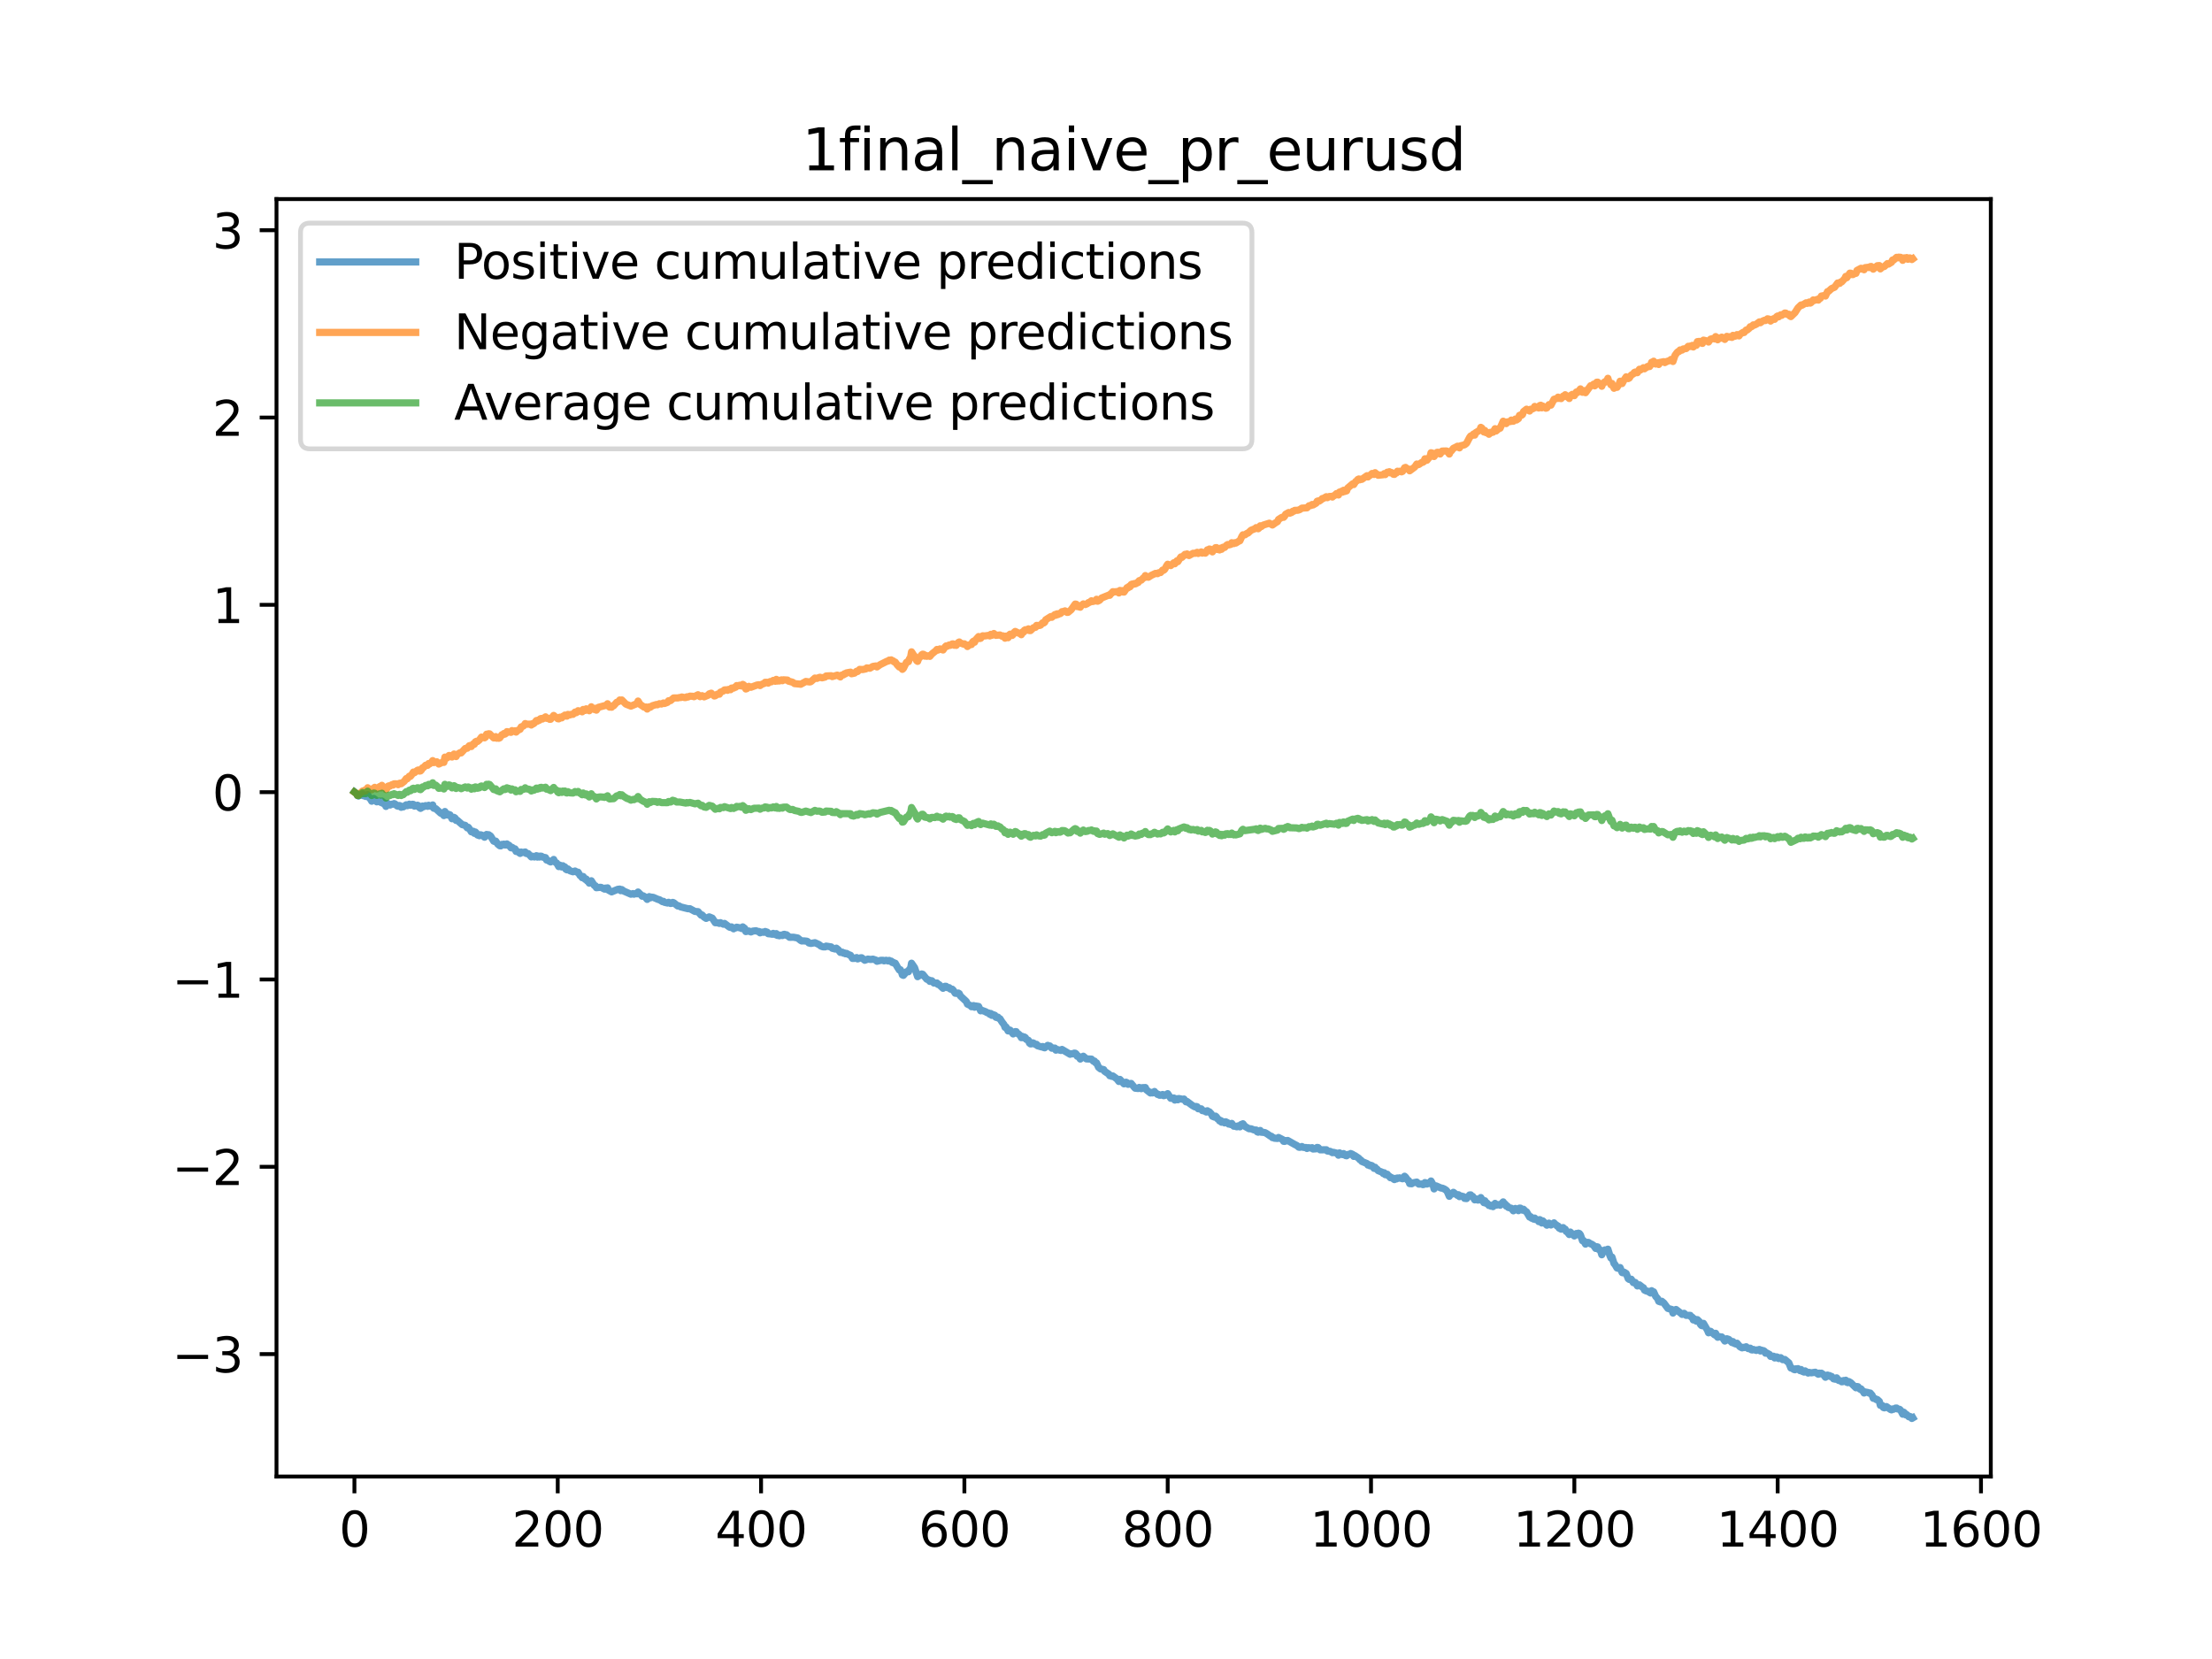 <?xml version="1.0" encoding="utf-8" standalone="no"?>
<!DOCTYPE svg PUBLIC "-//W3C//DTD SVG 1.1//EN"
  "http://www.w3.org/Graphics/SVG/1.1/DTD/svg11.dtd">
<svg xmlns:xlink="http://www.w3.org/1999/xlink" width="460.8pt" height="345.6pt" viewBox="0 0 460.8 345.6" xmlns="http://www.w3.org/2000/svg" version="1.1">
 <defs>
  <style type="text/css">*{stroke-linejoin: round; stroke-linecap: butt}</style>
 </defs>
 <g id="figure_1">
  <g id="patch_1">
   <path d="M 0 345.6 
L 460.8 345.6 
L 460.8 0 
L 0 0 
z
" style="fill: #ffffff"/>
  </g>
  <g id="axes_1">
   <g id="patch_2">
    <path d="M 57.6 307.584 
L 414.72 307.584 
L 414.72 41.472 
L 57.6 41.472 
z
" style="fill: #ffffff"/>
   </g>
   <g id="matplotlib.axis_1">
    <g id="xtick_1">
     <g id="line2d_1">
      <defs>
       <path id="m2cbc976fe9" d="M 0 0 
L 0 3.5 
" style="stroke: #000000; stroke-width: 0.8"/>
      </defs>
      <g>
       <use xlink:href="#m2cbc976fe9" x="73.833" y="307.584" style="stroke: #000000; stroke-width: 0.8"/>
      </g>
     </g>
     <g id="text_1">
      <!-- 0 -->
      <g transform="translate(70.651 322.182) scale(0.1 -0.1)">
       <defs>
        <path id="DejaVuSans-30" d="M 2034 4250 
Q 1547 4250 1301 3770 
Q 1056 3291 1056 2328 
Q 1056 1369 1301 889 
Q 1547 409 2034 409 
Q 2525 409 2770 889 
Q 3016 1369 3016 2328 
Q 3016 3291 2770 3770 
Q 2525 4250 2034 4250 
z
M 2034 4750 
Q 2819 4750 3233 4129 
Q 3647 3509 3647 2328 
Q 3647 1150 3233 529 
Q 2819 -91 2034 -91 
Q 1250 -91 836 529 
Q 422 1150 422 2328 
Q 422 3509 836 4129 
Q 1250 4750 2034 4750 
z
" transform="scale(0.016)"/>
       </defs>
       <use xlink:href="#DejaVuSans-30"/>
      </g>
     </g>
    </g>
    <g id="xtick_2">
     <g id="line2d_2">
      <g>
       <use xlink:href="#m2cbc976fe9" x="116.188" y="307.584" style="stroke: #000000; stroke-width: 0.8"/>
      </g>
     </g>
     <g id="text_2">
      <!-- 200 -->
      <g transform="translate(106.644 322.182) scale(0.1 -0.1)">
       <defs>
        <path id="DejaVuSans-32" d="M 1228 531 
L 3431 531 
L 3431 0 
L 469 0 
L 469 531 
Q 828 903 1448 1529 
Q 2069 2156 2228 2338 
Q 2531 2678 2651 2914 
Q 2772 3150 2772 3378 
Q 2772 3750 2511 3984 
Q 2250 4219 1831 4219 
Q 1534 4219 1204 4116 
Q 875 4013 500 3803 
L 500 4441 
Q 881 4594 1212 4672 
Q 1544 4750 1819 4750 
Q 2544 4750 2975 4387 
Q 3406 4025 3406 3419 
Q 3406 3131 3298 2873 
Q 3191 2616 2906 2266 
Q 2828 2175 2409 1742 
Q 1991 1309 1228 531 
z
" transform="scale(0.016)"/>
       </defs>
       <use xlink:href="#DejaVuSans-32"/>
       <use xlink:href="#DejaVuSans-30" x="63.623"/>
       <use xlink:href="#DejaVuSans-30" x="127.246"/>
      </g>
     </g>
    </g>
    <g id="xtick_3">
     <g id="line2d_3">
      <g>
       <use xlink:href="#m2cbc976fe9" x="158.544" y="307.584" style="stroke: #000000; stroke-width: 0.8"/>
      </g>
     </g>
     <g id="text_3">
      <!-- 400 -->
      <g transform="translate(149 322.182) scale(0.1 -0.1)">
       <defs>
        <path id="DejaVuSans-34" d="M 2419 4116 
L 825 1625 
L 2419 1625 
L 2419 4116 
z
M 2253 4666 
L 3047 4666 
L 3047 1625 
L 3713 1625 
L 3713 1100 
L 3047 1100 
L 3047 0 
L 2419 0 
L 2419 1100 
L 313 1100 
L 313 1709 
L 2253 4666 
z
" transform="scale(0.016)"/>
       </defs>
       <use xlink:href="#DejaVuSans-34"/>
       <use xlink:href="#DejaVuSans-30" x="63.623"/>
       <use xlink:href="#DejaVuSans-30" x="127.246"/>
      </g>
     </g>
    </g>
    <g id="xtick_4">
     <g id="line2d_4">
      <g>
       <use xlink:href="#m2cbc976fe9" x="200.899" y="307.584" style="stroke: #000000; stroke-width: 0.8"/>
      </g>
     </g>
     <g id="text_4">
      <!-- 600 -->
      <g transform="translate(191.355 322.182) scale(0.1 -0.1)">
       <defs>
        <path id="DejaVuSans-36" d="M 2113 2584 
Q 1688 2584 1439 2293 
Q 1191 2003 1191 1497 
Q 1191 994 1439 701 
Q 1688 409 2113 409 
Q 2538 409 2786 701 
Q 3034 994 3034 1497 
Q 3034 2003 2786 2293 
Q 2538 2584 2113 2584 
z
M 3366 4563 
L 3366 3988 
Q 3128 4100 2886 4159 
Q 2644 4219 2406 4219 
Q 1781 4219 1451 3797 
Q 1122 3375 1075 2522 
Q 1259 2794 1537 2939 
Q 1816 3084 2150 3084 
Q 2853 3084 3261 2657 
Q 3669 2231 3669 1497 
Q 3669 778 3244 343 
Q 2819 -91 2113 -91 
Q 1303 -91 875 529 
Q 447 1150 447 2328 
Q 447 3434 972 4092 
Q 1497 4750 2381 4750 
Q 2619 4750 2861 4703 
Q 3103 4656 3366 4563 
z
" transform="scale(0.016)"/>
       </defs>
       <use xlink:href="#DejaVuSans-36"/>
       <use xlink:href="#DejaVuSans-30" x="63.623"/>
       <use xlink:href="#DejaVuSans-30" x="127.246"/>
      </g>
     </g>
    </g>
    <g id="xtick_5">
     <g id="line2d_5">
      <g>
       <use xlink:href="#m2cbc976fe9" x="243.255" y="307.584" style="stroke: #000000; stroke-width: 0.8"/>
      </g>
     </g>
     <g id="text_5">
      <!-- 800 -->
      <g transform="translate(233.711 322.182) scale(0.1 -0.1)">
       <defs>
        <path id="DejaVuSans-38" d="M 2034 2216 
Q 1584 2216 1326 1975 
Q 1069 1734 1069 1313 
Q 1069 891 1326 650 
Q 1584 409 2034 409 
Q 2484 409 2743 651 
Q 3003 894 3003 1313 
Q 3003 1734 2745 1975 
Q 2488 2216 2034 2216 
z
M 1403 2484 
Q 997 2584 770 2862 
Q 544 3141 544 3541 
Q 544 4100 942 4425 
Q 1341 4750 2034 4750 
Q 2731 4750 3128 4425 
Q 3525 4100 3525 3541 
Q 3525 3141 3298 2862 
Q 3072 2584 2669 2484 
Q 3125 2378 3379 2068 
Q 3634 1759 3634 1313 
Q 3634 634 3220 271 
Q 2806 -91 2034 -91 
Q 1263 -91 848 271 
Q 434 634 434 1313 
Q 434 1759 690 2068 
Q 947 2378 1403 2484 
z
M 1172 3481 
Q 1172 3119 1398 2916 
Q 1625 2713 2034 2713 
Q 2441 2713 2670 2916 
Q 2900 3119 2900 3481 
Q 2900 3844 2670 4047 
Q 2441 4250 2034 4250 
Q 1625 4250 1398 4047 
Q 1172 3844 1172 3481 
z
" transform="scale(0.016)"/>
       </defs>
       <use xlink:href="#DejaVuSans-38"/>
       <use xlink:href="#DejaVuSans-30" x="63.623"/>
       <use xlink:href="#DejaVuSans-30" x="127.246"/>
      </g>
     </g>
    </g>
    <g id="xtick_6">
     <g id="line2d_6">
      <g>
       <use xlink:href="#m2cbc976fe9" x="285.61" y="307.584" style="stroke: #000000; stroke-width: 0.8"/>
      </g>
     </g>
     <g id="text_6">
      <!-- 1000 -->
      <g transform="translate(272.885 322.182) scale(0.1 -0.1)">
       <defs>
        <path id="DejaVuSans-31" d="M 794 531 
L 1825 531 
L 1825 4091 
L 703 3866 
L 703 4441 
L 1819 4666 
L 2450 4666 
L 2450 531 
L 3481 531 
L 3481 0 
L 794 0 
L 794 531 
z
" transform="scale(0.016)"/>
       </defs>
       <use xlink:href="#DejaVuSans-31"/>
       <use xlink:href="#DejaVuSans-30" x="63.623"/>
       <use xlink:href="#DejaVuSans-30" x="127.246"/>
       <use xlink:href="#DejaVuSans-30" x="190.869"/>
      </g>
     </g>
    </g>
    <g id="xtick_7">
     <g id="line2d_7">
      <g>
       <use xlink:href="#m2cbc976fe9" x="327.965" y="307.584" style="stroke: #000000; stroke-width: 0.8"/>
      </g>
     </g>
     <g id="text_7">
      <!-- 1200 -->
      <g transform="translate(315.24 322.182) scale(0.1 -0.1)">
       <use xlink:href="#DejaVuSans-31"/>
       <use xlink:href="#DejaVuSans-32" x="63.623"/>
       <use xlink:href="#DejaVuSans-30" x="127.246"/>
       <use xlink:href="#DejaVuSans-30" x="190.869"/>
      </g>
     </g>
    </g>
    <g id="xtick_8">
     <g id="line2d_8">
      <g>
       <use xlink:href="#m2cbc976fe9" x="370.321" y="307.584" style="stroke: #000000; stroke-width: 0.8"/>
      </g>
     </g>
     <g id="text_8">
      <!-- 1400 -->
      <g transform="translate(357.596 322.182) scale(0.1 -0.1)">
       <use xlink:href="#DejaVuSans-31"/>
       <use xlink:href="#DejaVuSans-34" x="63.623"/>
       <use xlink:href="#DejaVuSans-30" x="127.246"/>
       <use xlink:href="#DejaVuSans-30" x="190.869"/>
      </g>
     </g>
    </g>
    <g id="xtick_9">
     <g id="line2d_9">
      <g>
       <use xlink:href="#m2cbc976fe9" x="412.676" y="307.584" style="stroke: #000000; stroke-width: 0.8"/>
      </g>
     </g>
     <g id="text_9">
      <!-- 1600 -->
      <g transform="translate(399.951 322.182) scale(0.1 -0.1)">
       <use xlink:href="#DejaVuSans-31"/>
       <use xlink:href="#DejaVuSans-36" x="63.623"/>
       <use xlink:href="#DejaVuSans-30" x="127.246"/>
       <use xlink:href="#DejaVuSans-30" x="190.869"/>
      </g>
     </g>
    </g>
   </g>
   <g id="matplotlib.axis_2">
    <g id="ytick_1">
     <g id="line2d_10">
      <defs>
       <path id="m96ada9430f" d="M 0 0 
L -3.5 0 
" style="stroke: #000000; stroke-width: 0.8"/>
      </defs>
      <g>
       <use xlink:href="#m96ada9430f" x="57.6" y="282.083" style="stroke: #000000; stroke-width: 0.8"/>
      </g>
     </g>
     <g id="text_10">
      <!-- −3 -->
      <g transform="translate(35.858 285.882) scale(0.1 -0.1)">
       <defs>
        <path id="DejaVuSans-2212" d="M 678 2272 
L 4684 2272 
L 4684 1741 
L 678 1741 
L 678 2272 
z
" transform="scale(0.016)"/>
        <path id="DejaVuSans-33" d="M 2597 2516 
Q 3050 2419 3304 2112 
Q 3559 1806 3559 1356 
Q 3559 666 3084 287 
Q 2609 -91 1734 -91 
Q 1441 -91 1130 -33 
Q 819 25 488 141 
L 488 750 
Q 750 597 1062 519 
Q 1375 441 1716 441 
Q 2309 441 2620 675 
Q 2931 909 2931 1356 
Q 2931 1769 2642 2001 
Q 2353 2234 1838 2234 
L 1294 2234 
L 1294 2753 
L 1863 2753 
Q 2328 2753 2575 2939 
Q 2822 3125 2822 3475 
Q 2822 3834 2567 4026 
Q 2313 4219 1838 4219 
Q 1578 4219 1281 4162 
Q 984 4106 628 3988 
L 628 4550 
Q 988 4650 1302 4700 
Q 1616 4750 1894 4750 
Q 2613 4750 3031 4423 
Q 3450 4097 3450 3541 
Q 3450 3153 3228 2886 
Q 3006 2619 2597 2516 
z
" transform="scale(0.016)"/>
       </defs>
       <use xlink:href="#DejaVuSans-2212"/>
       <use xlink:href="#DejaVuSans-33" x="83.789"/>
      </g>
     </g>
    </g>
    <g id="ytick_2">
     <g id="line2d_11">
      <g>
       <use xlink:href="#m96ada9430f" x="57.6" y="243.062" style="stroke: #000000; stroke-width: 0.8"/>
      </g>
     </g>
     <g id="text_11">
      <!-- −2 -->
      <g transform="translate(35.858 246.862) scale(0.1 -0.1)">
       <use xlink:href="#DejaVuSans-2212"/>
       <use xlink:href="#DejaVuSans-32" x="83.789"/>
      </g>
     </g>
    </g>
    <g id="ytick_3">
     <g id="line2d_12">
      <g>
       <use xlink:href="#m96ada9430f" x="57.6" y="204.042" style="stroke: #000000; stroke-width: 0.8"/>
      </g>
     </g>
     <g id="text_12">
      <!-- −1 -->
      <g transform="translate(35.858 207.841) scale(0.1 -0.1)">
       <use xlink:href="#DejaVuSans-2212"/>
       <use xlink:href="#DejaVuSans-31" x="83.789"/>
      </g>
     </g>
    </g>
    <g id="ytick_4">
     <g id="line2d_13">
      <g>
       <use xlink:href="#m96ada9430f" x="57.6" y="165.021" style="stroke: #000000; stroke-width: 0.8"/>
      </g>
     </g>
     <g id="text_13">
      <!-- 0 -->
      <g transform="translate(44.237 168.82) scale(0.1 -0.1)">
       <use xlink:href="#DejaVuSans-30"/>
      </g>
     </g>
    </g>
    <g id="ytick_5">
     <g id="line2d_14">
      <g>
       <use xlink:href="#m96ada9430f" x="57.6" y="126" style="stroke: #000000; stroke-width: 0.8"/>
      </g>
     </g>
     <g id="text_14">
      <!-- 1 -->
      <g transform="translate(44.237 129.8) scale(0.1 -0.1)">
       <use xlink:href="#DejaVuSans-31"/>
      </g>
     </g>
    </g>
    <g id="ytick_6">
     <g id="line2d_15">
      <g>
       <use xlink:href="#m96ada9430f" x="57.6" y="86.98" style="stroke: #000000; stroke-width: 0.8"/>
      </g>
     </g>
     <g id="text_15">
      <!-- 2 -->
      <g transform="translate(44.237 90.779) scale(0.1 -0.1)">
       <use xlink:href="#DejaVuSans-32"/>
      </g>
     </g>
    </g>
    <g id="ytick_7">
     <g id="line2d_16">
      <g>
       <use xlink:href="#m96ada9430f" x="57.6" y="47.959" style="stroke: #000000; stroke-width: 0.8"/>
      </g>
     </g>
     <g id="text_16">
      <!-- 3 -->
      <g transform="translate(44.237 51.758) scale(0.1 -0.1)">
       <use xlink:href="#DejaVuSans-33"/>
      </g>
     </g>
    </g>
   </g>
   <g id="line2d_17">
    <path d="M 73.833 164.976 
L 74.256 165.313 
L 74.468 165.726 
L 74.68 165.82 
L 74.892 165.608 
L 75.103 165.694 
L 75.527 165.398 
L 75.739 165.773 
L 75.951 165.672 
L 76.162 165.915 
L 76.586 165.524 
L 77.009 166.314 
L 77.221 166.48 
L 77.433 166.906 
L 77.645 166.737 
L 77.856 166.331 
L 78.28 166.668 
L 78.492 167.034 
L 79.127 166.883 
L 79.339 167.16 
L 79.551 166.883 
L 79.762 167.349 
L 79.974 167.207 
L 80.186 167.422 
L 80.398 167.994 
L 80.821 167.393 
L 81.245 167.703 
L 81.668 167.515 
L 81.88 167.532 
L 82.092 167.401 
L 82.304 167.477 
L 82.727 167.889 
L 82.939 167.95 
L 83.151 167.795 
L 83.363 167.854 
L 83.574 168.178 
L 83.786 168.022 
L 83.998 168.095 
L 84.633 167.649 
L 84.845 167.838 
L 85.269 167.524 
L 85.48 167.747 
L 85.692 167.72 
L 85.904 167.543 
L 86.116 167.57 
L 86.328 167.926 
L 86.539 167.856 
L 86.751 167.907 
L 86.963 167.74 
L 87.175 167.839 
L 87.386 168.242 
L 87.598 168.395 
L 87.81 168.266 
L 88.022 167.917 
L 88.234 168.063 
L 88.657 167.824 
L 89.081 167.975 
L 89.292 167.753 
L 89.716 167.957 
L 90.14 167.689 
L 90.351 168.367 
L 90.775 168.459 
L 91.834 169.429 
L 92.257 169.562 
L 92.469 169.901 
L 92.681 169.055 
L 93.104 169.77 
L 93.316 169.6 
L 93.74 169.746 
L 94.163 170.563 
L 94.587 170.274 
L 94.799 170.414 
L 95.01 170.908 
L 95.222 170.852 
L 96.281 171.782 
L 96.916 171.937 
L 97.34 172.459 
L 97.552 172.344 
L 97.975 172.927 
L 98.187 173.286 
L 98.611 173.173 
L 98.822 173.597 
L 99.034 173.326 
L 99.246 173.544 
L 99.458 173.941 
L 99.881 174.095 
L 100.093 173.894 
L 100.517 174.022 
L 100.94 174.408 
L 101.152 174.213 
L 101.364 173.829 
L 101.576 174.046 
L 101.787 173.883 
L 102.211 174.177 
L 102.846 175.224 
L 103.058 175.306 
L 103.27 175.218 
L 103.693 175.841 
L 104.117 176.188 
L 104.329 176.208 
L 104.54 175.901 
L 104.752 175.983 
L 104.964 175.844 
L 105.176 176.03 
L 105.388 176.023 
L 105.599 175.805 
L 105.811 176.088 
L 106.023 176.063 
L 106.446 176.614 
L 106.658 176.503 
L 107.082 176.807 
L 107.294 176.84 
L 107.505 177.371 
L 107.717 177.326 
L 108.352 177.782 
L 108.564 177.491 
L 108.776 177.613 
L 109.411 177.482 
L 109.623 177.793 
L 110.047 177.83 
L 110.682 178.514 
L 110.894 178.351 
L 111.317 178.523 
L 111.741 178.255 
L 111.953 178.544 
L 112.164 178.346 
L 112.376 178.532 
L 112.588 178.35 
L 112.8 178.369 
L 113.012 178.545 
L 113.647 178.664 
L 113.859 179.157 
L 114.07 179.199 
L 114.494 179.452 
L 114.706 179.559 
L 114.918 179.368 
L 115.129 179.338 
L 115.341 179.039 
L 115.553 179.522 
L 115.976 179.797 
L 116.4 180.528 
L 116.612 180.219 
L 117.035 180.61 
L 117.247 180.349 
L 117.459 180.564 
L 117.671 180.593 
L 117.882 181.083 
L 118.094 181.2 
L 118.306 181.015 
L 118.73 181.401 
L 119.365 181.608 
L 119.788 181.449 
L 120.212 181.709 
L 120.424 181.694 
L 120.847 182.401 
L 121.059 182.542 
L 121.271 182.839 
L 121.483 182.592 
L 121.906 183.183 
L 122.118 183.115 
L 122.33 183.517 
L 122.541 183.65 
L 122.753 183.975 
L 122.965 183.934 
L 123.177 183.48 
L 123.812 184.464 
L 124.024 184.51 
L 124.236 184.926 
L 125.083 184.838 
L 125.295 184.887 
L 125.718 185.102 
L 125.93 185.216 
L 126.142 185.002 
L 126.353 185.252 
L 126.565 184.953 
L 126.777 185.446 
L 127.412 185.794 
L 128.683 185.269 
L 129.107 185.216 
L 129.318 185.546 
L 129.53 185.316 
L 129.954 185.634 
L 131.436 186.283 
L 131.86 186.151 
L 132.071 186.278 
L 132.495 186.112 
L 132.707 186.199 
L 132.919 185.824 
L 133.554 186.449 
L 133.766 186.693 
L 133.977 186.61 
L 134.401 186.861 
L 134.825 187.363 
L 135.248 186.783 
L 135.46 187.043 
L 135.672 186.884 
L 136.095 186.941 
L 137.154 187.39 
L 137.366 187.418 
L 138.001 187.825 
L 138.213 187.767 
L 138.425 187.967 
L 139.06 188.116 
L 139.272 187.96 
L 139.695 188.21 
L 139.907 188.181 
L 140.119 187.986 
L 140.331 188.044 
L 141.178 188.73 
L 141.39 188.69 
L 141.813 188.931 
L 143.296 189.303 
L 143.719 189.303 
L 144.778 189.877 
L 145.413 189.913 
L 146.049 190.646 
L 146.261 190.601 
L 146.684 191.053 
L 147.108 191.318 
L 147.743 190.999 
L 148.378 191.262 
L 149.014 192.223 
L 149.437 192.21 
L 149.861 192.365 
L 150.073 192.211 
L 150.708 192.535 
L 150.92 192.363 
L 151.979 193.149 
L 152.19 193.203 
L 152.402 193.09 
L 152.826 193.485 
L 153.037 193.31 
L 153.249 193.3 
L 153.461 193.15 
L 154.308 193.314 
L 154.52 193.438 
L 154.732 193.089 
L 155.155 193.419 
L 155.367 194.062 
L 156.002 193.942 
L 156.426 194.143 
L 156.849 193.962 
L 157.485 193.891 
L 157.908 194.054 
L 158.12 194.045 
L 158.332 194.329 
L 158.755 194.167 
L 159.179 194.22 
L 159.391 194.048 
L 159.814 194.184 
L 160.026 194.509 
L 160.661 194.574 
L 160.873 194.627 
L 161.085 194.439 
L 161.509 194.695 
L 161.72 194.49 
L 161.932 194.866 
L 162.144 194.756 
L 162.356 194.945 
L 162.567 194.799 
L 162.991 194.894 
L 163.203 194.671 
L 163.415 194.628 
L 163.626 194.803 
L 163.838 194.726 
L 164.473 195.252 
L 165.321 195.247 
L 166.168 195.4 
L 166.803 195.915 
L 167.015 196.019 
L 167.438 196.002 
L 168.074 196.067 
L 168.285 196.174 
L 168.497 196.431 
L 168.921 196.536 
L 169.768 196.38 
L 170.615 196.768 
L 171.038 197.102 
L 171.462 197.247 
L 171.886 197.256 
L 172.097 197.087 
L 173.156 197.259 
L 173.368 197.541 
L 174.003 197.705 
L 174.215 197.52 
L 174.639 197.861 
L 175.062 198.405 
L 175.486 198.361 
L 175.698 198.559 
L 175.909 198.518 
L 176.121 198.692 
L 176.333 198.604 
L 176.756 198.84 
L 177.18 199.009 
L 177.604 199.662 
L 178.027 199.655 
L 178.451 199.477 
L 178.662 199.762 
L 179.298 199.525 
L 179.51 199.523 
L 180.145 200.04 
L 180.78 199.799 
L 181.416 199.875 
L 181.839 199.805 
L 182.474 200.013 
L 182.686 200.251 
L 183.533 200.044 
L 183.957 200.045 
L 184.169 200.162 
L 184.592 200.043 
L 185.016 200.192 
L 185.228 200.071 
L 185.439 200.235 
L 185.651 200.213 
L 185.863 200.499 
L 186.075 200.465 
L 186.286 200.668 
L 186.498 200.654 
L 186.922 201.404 
L 187.345 202.068 
L 187.557 202.007 
L 187.769 202.411 
L 187.981 203.098 
L 188.192 203.186 
L 188.828 202.441 
L 189.04 202.369 
L 189.251 202.432 
L 189.463 201.927 
L 189.675 201.815 
L 189.887 200.653 
L 190.522 201.574 
L 191.157 203.46 
L 191.369 203.107 
L 191.581 203.228 
L 191.793 202.969 
L 192.004 202.899 
L 192.216 202.961 
L 193.063 203.987 
L 193.487 204.146 
L 193.699 204.442 
L 193.91 204.282 
L 194.122 204.311 
L 194.546 204.785 
L 195.181 204.774 
L 195.393 205.072 
L 195.605 205.092 
L 196.452 205.88 
L 196.875 205.459 
L 197.087 205.468 
L 197.299 205.729 
L 197.722 205.74 
L 197.934 206.01 
L 198.146 206.098 
L 198.358 206.06 
L 198.57 206.266 
L 198.993 206.912 
L 199.417 206.948 
L 199.628 206.866 
L 199.84 206.993 
L 200.052 207.466 
L 201.111 208.45 
L 201.323 208.665 
L 201.534 209.174 
L 202.17 209.48 
L 202.382 209.725 
L 202.805 209.478 
L 203.017 209.824 
L 203.229 209.56 
L 203.864 209.665 
L 204.288 210.572 
L 204.499 210.454 
L 205.346 210.764 
L 205.558 210.93 
L 205.982 211.039 
L 206.194 211.298 
L 206.405 211.131 
L 206.617 211.521 
L 206.829 211.35 
L 207.252 211.502 
L 207.464 211.916 
L 207.676 211.974 
L 207.888 211.889 
L 208.1 212.159 
L 208.311 212.23 
L 208.735 212.9 
L 209.158 213.449 
L 209.37 214.025 
L 209.582 213.941 
L 210.006 214.758 
L 210.217 214.541 
L 210.429 214.599 
L 211.064 215.389 
L 211.488 214.909 
L 211.7 214.913 
L 211.912 215.276 
L 212.123 215.35 
L 212.547 215.743 
L 212.759 216.167 
L 212.97 215.894 
L 213.182 216.182 
L 213.394 216.02 
L 213.606 216.163 
L 213.817 216.534 
L 214.241 216.717 
L 214.453 217.286 
L 214.665 217.462 
L 214.876 217.453 
L 215.088 217.235 
L 215.3 217.281 
L 215.723 217.602 
L 215.935 217.551 
L 216.147 217.855 
L 216.994 218.101 
L 217.206 218.009 
L 217.418 218.223 
L 217.629 218.276 
L 218.053 217.927 
L 218.265 217.766 
L 218.477 217.932 
L 218.688 217.883 
L 219.112 218.359 
L 219.324 218.292 
L 219.535 218.416 
L 219.747 218.335 
L 219.959 218.764 
L 220.171 218.614 
L 221.018 218.828 
L 221.23 218.617 
L 222.924 219.625 
L 223.136 219.512 
L 223.559 219.544 
L 223.771 219.387 
L 223.983 219.399 
L 224.195 219.558 
L 224.406 220.037 
L 224.618 219.984 
L 225.042 220.618 
L 225.677 220.03 
L 226.312 220.586 
L 227.371 220.631 
L 227.795 221.08 
L 228.007 221.04 
L 228.218 221.385 
L 228.43 221.411 
L 228.854 222.341 
L 229.277 222.677 
L 229.913 222.816 
L 230.124 223.186 
L 230.971 223.743 
L 231.183 224.094 
L 231.395 224.043 
L 231.607 224.224 
L 231.819 224.137 
L 232.666 224.756 
L 233.089 225.294 
L 233.301 224.86 
L 234.148 225.784 
L 234.572 225.443 
L 234.783 225.543 
L 234.995 225.887 
L 235.631 225.696 
L 236.266 226.462 
L 236.478 226.69 
L 237.113 226.755 
L 237.325 226.528 
L 237.748 226.796 
L 237.96 226.585 
L 238.595 226.556 
L 238.807 227.02 
L 239.654 227.689 
L 239.866 227.565 
L 240.078 227.676 
L 240.501 227.379 
L 240.713 227.688 
L 240.925 227.768 
L 241.137 227.987 
L 241.349 227.988 
L 241.56 228.16 
L 241.772 228.156 
L 242.196 228.002 
L 242.407 228.248 
L 242.619 228.208 
L 243.255 227.829 
L 243.89 228.799 
L 244.525 228.729 
L 244.737 229.167 
L 244.949 228.93 
L 245.161 228.88 
L 245.372 229.106 
L 245.584 228.844 
L 246.431 229.016 
L 246.643 228.948 
L 247.067 229.529 
L 247.278 229.456 
L 248.337 230.248 
L 248.761 230.501 
L 248.973 230.597 
L 249.184 230.498 
L 249.396 230.561 
L 249.608 230.974 
L 250.243 230.989 
L 250.455 231.353 
L 250.879 231.427 
L 251.302 231.654 
L 251.514 231.389 
L 251.726 231.626 
L 251.937 231.611 
L 252.361 232.066 
L 252.573 232.538 
L 252.996 232.71 
L 253.208 232.504 
L 253.42 232.682 
L 253.632 233.065 
L 253.843 233.18 
L 254.055 233.508 
L 254.267 233.411 
L 254.479 233.782 
L 254.691 233.624 
L 255.114 233.92 
L 255.326 233.684 
L 255.749 233.891 
L 255.961 234.168 
L 256.173 234.14 
L 256.385 234.262 
L 256.597 234.027 
L 257.02 234.61 
L 257.232 234.6 
L 257.655 234.734 
L 257.867 234.554 
L 258.291 234.746 
L 258.503 234.281 
L 258.926 234.101 
L 259.35 234.649 
L 260.197 235.134 
L 260.62 235.145 
L 261.256 235.395 
L 261.679 235.404 
L 261.891 235.772 
L 262.103 235.859 
L 262.314 235.745 
L 262.526 235.495 
L 262.738 235.86 
L 263.373 235.914 
L 263.585 235.975 
L 264.009 236.229 
L 264.644 236.674 
L 264.856 236.708 
L 265.068 236.988 
L 265.279 236.975 
L 265.491 237.113 
L 266.126 237.163 
L 266.338 236.958 
L 267.185 237.391 
L 267.397 237.754 
L 267.609 237.776 
L 267.821 237.593 
L 268.032 237.669 
L 268.244 237.578 
L 269.727 238.421 
L 270.15 238.626 
L 270.574 238.983 
L 270.786 239.011 
L 271.209 238.839 
L 271.421 238.999 
L 271.844 239.057 
L 272.056 239.05 
L 272.268 239.25 
L 272.48 239.082 
L 272.903 239.118 
L 273.115 239.168 
L 273.327 239.08 
L 273.539 239.361 
L 274.174 239.316 
L 274.386 239.029 
L 274.598 239.065 
L 275.021 239.533 
L 276.292 239.513 
L 276.504 239.773 
L 277.139 239.859 
L 277.562 240.128 
L 277.774 240.05 
L 278.198 240.158 
L 278.621 240.265 
L 278.833 240.652 
L 279.045 240.163 
L 279.257 240.369 
L 279.468 240.331 
L 279.68 240.528 
L 279.892 240.314 
L 280.316 240.731 
L 280.527 240.769 
L 280.739 240.506 
L 281.163 240.474 
L 281.374 240.303 
L 281.798 240.487 
L 282.01 240.899 
L 282.222 240.726 
L 283.069 241.295 
L 283.28 241.577 
L 283.492 241.666 
L 283.704 241.953 
L 284.763 242.389 
L 284.975 242.71 
L 285.186 242.623 
L 285.398 242.864 
L 285.61 242.759 
L 285.822 242.839 
L 286.245 243.391 
L 286.457 243.164 
L 286.669 243.509 
L 286.881 243.568 
L 287.092 243.865 
L 287.94 244.203 
L 288.151 244.462 
L 288.363 244.309 
L 288.575 244.712 
L 288.787 244.599 
L 288.998 244.615 
L 289.21 244.94 
L 289.422 245.033 
L 289.634 245.335 
L 289.846 245.281 
L 290.481 245.729 
L 290.693 245.479 
L 290.904 245.594 
L 291.116 245.397 
L 291.328 245.452 
L 291.54 245.366 
L 292.175 245.559 
L 292.599 245.03 
L 292.81 245.223 
L 293.234 245.837 
L 293.446 245.942 
L 293.658 246.566 
L 294.081 246.597 
L 294.293 246.422 
L 295.14 246.247 
L 295.564 246.674 
L 296.199 246.647 
L 296.411 246.779 
L 296.622 246.737 
L 296.834 246.356 
L 297.046 246.404 
L 297.258 246.658 
L 297.47 246.45 
L 297.893 246.561 
L 298.105 246.022 
L 298.528 246.781 
L 298.74 247.672 
L 299.164 247.036 
L 300.223 247.503 
L 300.434 247.506 
L 300.858 247.677 
L 301.282 247.956 
L 301.493 248.237 
L 301.917 249.212 
L 302.129 248.76 
L 302.34 248.818 
L 302.764 248.381 
L 303.611 249.02 
L 303.823 248.88 
L 304.035 249.282 
L 304.246 249.109 
L 304.882 249.28 
L 305.093 249.638 
L 305.517 249.686 
L 306.152 248.926 
L 306.364 248.912 
L 306.576 249.18 
L 306.788 249.225 
L 307.211 249.953 
L 307.423 249.744 
L 307.635 249.78 
L 307.847 249.996 
L 308.27 249.952 
L 308.482 249.474 
L 309.117 250.532 
L 309.329 250.14 
L 309.541 250.659 
L 309.753 250.603 
L 310.176 251.125 
L 310.388 251.031 
L 310.6 251.271 
L 310.811 251.175 
L 311.023 251.363 
L 311.447 250.686 
L 311.659 251.063 
L 312.294 250.93 
L 312.506 251.074 
L 313.141 250.375 
L 313.353 250.716 
L 313.565 250.829 
L 313.776 251.262 
L 313.988 251.22 
L 314.2 251.533 
L 314.835 251.699 
L 315.259 252.236 
L 315.682 251.743 
L 315.894 252.023 
L 316.106 251.952 
L 316.318 252.206 
L 316.529 251.676 
L 316.741 251.677 
L 317.165 252.1 
L 317.377 251.909 
L 317.8 252.335 
L 318.012 252.45 
L 318.647 253.538 
L 318.859 253.459 
L 319.071 253.781 
L 319.283 253.775 
L 319.494 253.967 
L 319.706 253.749 
L 319.918 254.06 
L 320.341 254.108 
L 320.553 254.482 
L 320.765 254.072 
L 320.977 254.201 
L 321.189 254.772 
L 321.4 254.334 
L 322.247 255.231 
L 322.671 254.797 
L 323.095 255.187 
L 323.306 254.969 
L 323.518 254.947 
L 323.73 254.744 
L 323.942 255.056 
L 324.153 255.122 
L 324.365 255.394 
L 324.577 255.402 
L 324.789 255.832 
L 325.212 256.055 
L 325.424 255.776 
L 325.636 255.73 
L 325.848 256.074 
L 326.059 256.054 
L 326.271 256.533 
L 326.483 256.621 
L 326.907 257.177 
L 327.118 256.657 
L 327.965 257.472 
L 328.177 257.322 
L 328.389 256.963 
L 328.601 257.195 
L 328.813 256.891 
L 329.024 256.974 
L 329.236 257.255 
L 329.66 258.47 
L 329.871 258.434 
L 330.295 259.174 
L 330.719 258.8 
L 330.93 258.829 
L 331.354 259.132 
L 331.566 259.173 
L 331.989 259.468 
L 332.413 260.07 
L 332.625 259.712 
L 332.836 259.761 
L 333.048 260.292 
L 333.26 260.318 
L 333.472 260.727 
L 333.683 261.392 
L 333.895 260.821 
L 334.107 260.81 
L 334.319 260.383 
L 334.531 260.435 
L 334.954 260.226 
L 335.378 261.585 
L 335.589 262.073 
L 335.801 261.863 
L 336.225 263.209 
L 336.437 263.435 
L 336.86 264.15 
L 337.072 264.215 
L 337.495 264.057 
L 337.919 265.1 
L 338.131 265.159 
L 338.343 265.024 
L 338.766 265.286 
L 339.19 266.375 
L 339.401 266.525 
L 339.825 266.486 
L 340.249 267.194 
L 340.46 267.099 
L 340.672 267.175 
L 341.096 267.882 
L 341.307 267.841 
L 341.519 267.655 
L 342.155 268.157 
L 342.366 268.271 
L 342.578 268.751 
L 343.002 268.958 
L 343.213 268.965 
L 343.849 269.357 
L 344.061 268.876 
L 344.272 269.257 
L 344.484 269.113 
L 344.908 270.063 
L 345.331 270.532 
L 345.543 271.09 
L 345.967 271.234 
L 346.178 271.075 
L 346.602 271.429 
L 347.449 272.566 
L 348.296 272.794 
L 348.508 273.534 
L 349.143 272.789 
L 350.202 273.616 
L 350.414 273.819 
L 350.837 273.585 
L 351.261 274.014 
L 352.108 274.015 
L 352.32 274.355 
L 352.532 274.399 
L 352.743 274.967 
L 352.955 274.731 
L 353.379 275.225 
L 353.59 274.902 
L 354.014 275.311 
L 354.226 275.891 
L 354.438 276.119 
L 354.649 276.178 
L 354.861 275.68 
L 355.708 277.128 
L 355.92 277.645 
L 356.132 277.557 
L 356.344 277.331 
L 357.191 278.074 
L 357.402 277.75 
L 357.614 278.33 
L 357.826 278.576 
L 358.038 278.407 
L 358.461 278.516 
L 358.673 278.505 
L 358.885 278.738 
L 359.308 279.365 
L 359.52 279.251 
L 359.732 278.89 
L 360.156 279.028 
L 360.791 279.673 
L 361.003 279.478 
L 361.214 279.824 
L 361.638 279.989 
L 361.85 279.813 
L 362.485 280.571 
L 362.909 280.785 
L 363.12 280.671 
L 363.332 280.725 
L 363.756 280.55 
L 364.179 280.935 
L 364.391 280.951 
L 364.603 280.847 
L 364.815 281.176 
L 365.026 281.225 
L 365.238 281.109 
L 365.874 281.319 
L 366.085 281.2 
L 366.297 281.248 
L 366.509 281.118 
L 366.721 281.435 
L 366.932 281.251 
L 367.144 281.392 
L 367.356 281.36 
L 367.568 281.487 
L 367.78 281.889 
L 367.991 281.82 
L 368.627 282.161 
L 368.838 282.557 
L 369.474 282.529 
L 369.686 282.883 
L 369.897 282.856 
L 370.109 282.661 
L 370.321 282.745 
L 370.533 283.005 
L 370.956 282.83 
L 371.38 283.248 
L 371.803 283.198 
L 372.65 283.91 
L 373.074 284.981 
L 373.286 285.005 
L 373.709 285.292 
L 373.921 285.349 
L 374.133 285.147 
L 374.345 285.191 
L 374.556 285.115 
L 374.98 285.527 
L 375.192 285.295 
L 375.404 285.657 
L 375.827 285.828 
L 376.039 285.583 
L 376.674 286.036 
L 376.886 285.894 
L 377.31 285.989 
L 378.157 285.859 
L 378.792 286.281 
L 379.004 286.043 
L 379.216 286.19 
L 379.427 286.055 
L 379.851 286.361 
L 380.274 286.906 
L 380.486 286.561 
L 380.698 286.449 
L 380.91 286.669 
L 381.122 286.558 
L 381.333 286.766 
L 381.545 286.73 
L 381.969 287.235 
L 382.392 287.325 
L 382.604 287.029 
L 383.028 287.571 
L 383.451 287.652 
L 383.663 287.851 
L 383.875 287.829 
L 384.086 287.586 
L 384.298 287.681 
L 384.51 287.529 
L 384.722 287.956 
L 384.934 288.033 
L 385.145 287.805 
L 385.569 288.056 
L 385.992 288.49 
L 386.628 289.1 
L 386.84 288.835 
L 387.051 288.871 
L 387.475 289.388 
L 387.687 289.331 
L 387.898 289.654 
L 388.11 289.77 
L 388.322 290.19 
L 388.534 289.974 
L 389.169 290.091 
L 389.381 290.208 
L 389.593 290.188 
L 390.016 290.673 
L 390.228 291.287 
L 390.652 291.373 
L 390.863 291.553 
L 391.075 291.551 
L 391.499 291.932 
L 391.71 292.762 
L 392.134 292.791 
L 392.346 293.219 
L 392.558 293.284 
L 392.981 293.019 
L 393.405 293.326 
L 393.828 293.623 
L 394.04 293.701 
L 394.252 293.513 
L 394.464 293.573 
L 394.887 293.328 
L 395.099 293.32 
L 395.311 293.516 
L 395.734 293.591 
L 395.946 293.788 
L 396.37 294.603 
L 396.581 294.185 
L 396.793 294.385 
L 397.005 294.748 
L 397.217 294.694 
L 397.64 295.137 
L 397.852 295.072 
L 398.064 295.156 
L 398.275 295.488 
L 398.487 295.361 
L 398.487 295.361 
" clip-path="url(#pd5f0b7a03c)" style="fill: none; stroke: #1f77b4; stroke-opacity: 0.7; stroke-width: 1.5; stroke-linecap: square"/>
   </g>
   <g id="line2d_18">
    <path d="M 73.833 165.019 
L 74.256 165.315 
L 74.468 165.673 
L 74.68 165.672 
L 74.892 165.256 
L 75.103 165.204 
L 75.527 164.781 
L 75.739 164.885 
L 75.951 164.615 
L 76.162 164.762 
L 76.586 164.103 
L 76.798 164.323 
L 77.221 164.386 
L 77.433 164.529 
L 78.068 164.016 
L 78.492 164.351 
L 79.127 163.84 
L 79.339 164.131 
L 79.551 163.597 
L 79.762 163.947 
L 80.186 164.181 
L 80.398 164.478 
L 80.61 164.285 
L 80.821 163.785 
L 81.033 163.699 
L 81.245 163.752 
L 81.668 163.448 
L 81.88 163.546 
L 82.092 163.29 
L 82.516 163.278 
L 82.939 163.469 
L 83.151 163.203 
L 83.363 163.15 
L 83.574 163.266 
L 84.21 162.77 
L 84.633 162.187 
L 84.845 162.233 
L 85.269 161.697 
L 85.48 161.737 
L 85.692 161.502 
L 86.116 160.835 
L 86.328 160.979 
L 86.963 160.462 
L 87.175 160.396 
L 87.386 160.632 
L 87.598 160.6 
L 87.81 160.375 
L 88.022 159.941 
L 88.234 159.886 
L 88.657 159.42 
L 89.081 159.433 
L 89.292 159.061 
L 89.504 159.132 
L 89.928 158.743 
L 90.14 158.45 
L 90.351 158.866 
L 90.987 158.691 
L 91.41 159.166 
L 91.834 158.959 
L 92.257 158.731 
L 92.469 158.821 
L 92.681 157.721 
L 93.104 157.907 
L 93.528 157.387 
L 93.74 157.399 
L 93.952 157.647 
L 94.163 157.701 
L 94.587 157.078 
L 94.799 157.201 
L 95.01 157.606 
L 95.222 157.193 
L 95.858 156.79 
L 96.069 156.845 
L 96.916 155.922 
L 97.34 155.87 
L 97.764 155.35 
L 97.975 155.296 
L 98.187 155.518 
L 98.611 154.948 
L 98.822 155.035 
L 99.034 154.531 
L 99.246 154.423 
L 99.458 154.473 
L 99.881 154.124 
L 100.305 153.547 
L 100.94 153.706 
L 101.152 153.552 
L 101.364 152.948 
L 101.576 153.041 
L 101.787 152.857 
L 101.999 152.879 
L 102.846 153.72 
L 103.058 153.72 
L 103.27 153.453 
L 103.482 153.784 
L 103.693 153.725 
L 103.905 153.794 
L 104.117 153.703 
L 104.54 153.07 
L 104.752 153.08 
L 104.964 152.812 
L 105.176 152.931 
L 105.388 152.79 
L 105.599 152.415 
L 106.446 152.563 
L 106.658 152.198 
L 106.87 152.36 
L 107.082 152.354 
L 107.294 152.231 
L 107.505 152.508 
L 107.929 152.105 
L 108.352 151.924 
L 108.564 151.433 
L 108.988 151.27 
L 109.2 151.099 
L 109.411 150.736 
L 109.835 150.871 
L 110.47 150.851 
L 110.682 151.036 
L 110.894 150.764 
L 111.106 150.785 
L 111.317 150.637 
L 111.741 150.102 
L 111.953 150.238 
L 112.164 149.987 
L 112.376 150.04 
L 112.588 149.72 
L 112.8 149.67 
L 113.012 149.784 
L 113.647 149.332 
L 113.859 149.639 
L 114.282 149.642 
L 114.494 149.845 
L 114.706 149.838 
L 115.341 149.04 
L 115.765 149.4 
L 115.976 149.462 
L 116.188 149.721 
L 116.4 149.754 
L 116.612 149.41 
L 116.824 149.563 
L 117.035 149.54 
L 117.247 149.225 
L 117.459 149.202 
L 117.671 148.965 
L 117.882 149.164 
L 118.094 149.185 
L 118.306 148.828 
L 118.73 148.932 
L 118.941 148.818 
L 119.365 148.808 
L 119.788 148.342 
L 120 148.48 
L 120.212 148.361 
L 120.424 148.053 
L 120.847 148.149 
L 121.059 148.161 
L 121.271 148.289 
L 121.483 147.793 
L 121.694 148.001 
L 121.906 147.999 
L 122.118 147.664 
L 122.33 147.912 
L 122.541 147.931 
L 122.753 148.066 
L 122.965 147.781 
L 123.177 147.235 
L 123.389 147.612 
L 123.6 147.619 
L 123.812 147.799 
L 124.024 147.554 
L 124.236 147.939 
L 124.659 147.349 
L 126.353 146.897 
L 126.565 146.604 
L 126.777 147.131 
L 126.989 147.307 
L 127.201 147.218 
L 127.412 147.329 
L 127.624 147.029 
L 127.836 147.027 
L 128.471 146.305 
L 128.895 146.131 
L 129.107 145.818 
L 129.318 145.998 
L 129.53 145.814 
L 130.377 146.676 
L 131.436 147.098 
L 132.707 146.562 
L 132.919 146.045 
L 133.342 146.734 
L 134.189 147.315 
L 134.613 147.279 
L 134.825 147.711 
L 135.248 147.245 
L 135.46 147.341 
L 135.883 147.021 
L 136.731 146.768 
L 136.942 146.822 
L 137.366 146.594 
L 137.789 146.66 
L 138.213 146.442 
L 138.425 146.55 
L 139.06 146.309 
L 139.272 145.98 
L 139.695 145.949 
L 140.331 145.397 
L 141.178 145.396 
L 141.601 145.302 
L 141.813 145.309 
L 142.025 145.194 
L 142.66 145.325 
L 142.872 145.309 
L 143.084 145.159 
L 143.296 145.207 
L 143.719 145.02 
L 144.355 145.05 
L 144.566 145.14 
L 145.413 144.727 
L 145.837 145.131 
L 146.261 144.92 
L 146.684 145.17 
L 147.531 144.818 
L 147.743 144.546 
L 148.167 144.4 
L 148.802 144.991 
L 149.014 144.942 
L 149.437 144.615 
L 149.861 144.615 
L 150.073 144.198 
L 150.708 143.935 
L 150.92 143.726 
L 151.343 143.695 
L 151.555 143.809 
L 151.767 143.623 
L 152.19 143.679 
L 152.402 143.339 
L 152.826 143.349 
L 153.037 143.171 
L 153.249 143.163 
L 153.461 142.817 
L 153.885 142.869 
L 154.096 142.742 
L 154.52 142.917 
L 154.732 142.569 
L 154.943 142.691 
L 155.155 142.973 
L 155.367 143.528 
L 155.579 143.458 
L 156.002 142.978 
L 156.426 143.174 
L 157.697 142.705 
L 158.12 142.646 
L 158.332 142.818 
L 158.755 142.522 
L 159.179 142.385 
L 159.391 142.134 
L 159.814 142.133 
L 160.026 142.308 
L 160.45 141.978 
L 160.661 142.046 
L 161.085 141.739 
L 161.509 141.924 
L 161.72 141.524 
L 161.932 141.881 
L 162.144 141.7 
L 162.356 141.86 
L 162.779 141.632 
L 162.991 141.802 
L 163.203 141.619 
L 164.05 141.67 
L 164.262 141.894 
L 165.109 142.119 
L 165.532 142.412 
L 166.591 142.509 
L 166.803 142.544 
L 167.65 142.084 
L 167.862 141.962 
L 168.709 142.07 
L 168.921 142.002 
L 169.768 141.252 
L 170.191 141.324 
L 170.615 141.137 
L 170.827 141.085 
L 171.25 141.206 
L 171.886 141.047 
L 172.097 140.819 
L 173.156 140.765 
L 173.368 140.952 
L 174.427 140.639 
L 175.062 141.016 
L 175.274 140.658 
L 175.698 140.593 
L 175.909 140.355 
L 176.121 140.374 
L 176.333 140.176 
L 177.18 140.02 
L 177.392 140.359 
L 178.027 140.217 
L 178.451 139.829 
L 178.662 139.888 
L 179.086 139.443 
L 179.721 139.479 
L 180.357 139.351 
L 180.568 139.136 
L 180.992 139.185 
L 181.204 139.206 
L 181.839 138.825 
L 182.474 138.73 
L 182.686 138.936 
L 183.322 138.477 
L 184.804 137.735 
L 185.016 137.713 
L 185.228 137.517 
L 185.439 137.564 
L 185.651 137.466 
L 185.863 137.657 
L 186.075 137.68 
L 186.286 137.893 
L 186.498 137.933 
L 186.922 138.518 
L 187.345 138.957 
L 187.557 138.742 
L 187.981 139.436 
L 188.192 139.242 
L 188.616 138.384 
L 188.828 137.991 
L 189.04 137.837 
L 189.251 137.845 
L 189.463 137.213 
L 189.675 136.98 
L 189.887 135.789 
L 190.31 136.443 
L 190.522 136.678 
L 190.946 137.615 
L 191.157 137.777 
L 191.369 137.195 
L 191.581 136.985 
L 192.004 136.397 
L 192.216 136.276 
L 192.428 136.32 
L 192.64 136.688 
L 192.852 136.533 
L 193.063 136.724 
L 193.487 136.604 
L 193.699 136.734 
L 194.122 136.23 
L 194.969 135.549 
L 195.181 135.292 
L 195.393 135.428 
L 195.816 135.178 
L 196.452 135.407 
L 196.875 134.776 
L 197.087 134.561 
L 197.299 134.631 
L 197.722 134.362 
L 197.934 134.446 
L 198.358 134.142 
L 198.57 134.134 
L 198.781 134.419 
L 198.993 134.328 
L 199.205 134.445 
L 199.628 133.852 
L 199.84 133.735 
L 200.052 133.98 
L 200.264 134.008 
L 200.687 134.174 
L 200.899 134.117 
L 201.111 134.312 
L 201.323 134.348 
L 201.534 134.681 
L 201.958 134.33 
L 202.382 134.268 
L 202.593 133.751 
L 202.805 133.564 
L 203.017 133.787 
L 203.229 133.31 
L 203.652 132.839 
L 203.864 132.605 
L 204.076 133.018 
L 204.288 132.972 
L 204.711 132.45 
L 205.135 132.48 
L 205.982 132.355 
L 206.194 132.475 
L 206.405 132.141 
L 206.617 132.348 
L 207.041 131.972 
L 207.464 132.353 
L 208.311 132.276 
L 208.735 132.531 
L 208.947 132.457 
L 209.158 132.593 
L 209.37 132.948 
L 209.582 132.509 
L 210.006 132.851 
L 210.217 132.282 
L 210.429 132.109 
L 210.853 132.375 
L 211.064 132.19 
L 211.276 131.714 
L 211.488 131.542 
L 212.335 131.952 
L 212.547 131.967 
L 212.759 132.219 
L 212.97 131.673 
L 213.182 131.735 
L 213.394 131.3 
L 213.606 131.184 
L 213.817 131.321 
L 214.241 131.004 
L 214.453 131.358 
L 214.665 131.364 
L 215.3 130.759 
L 215.723 130.68 
L 215.935 130.282 
L 216.571 130.307 
L 216.782 130.217 
L 217.206 129.732 
L 217.418 129.785 
L 217.629 129.621 
L 217.841 129.113 
L 218.9 128.443 
L 219.112 128.592 
L 219.747 128.028 
L 219.959 128.167 
L 220.171 127.88 
L 220.383 128.026 
L 220.594 127.821 
L 220.806 127.854 
L 221.018 127.731 
L 221.23 127.419 
L 221.441 127.413 
L 221.865 127.256 
L 222.289 127.572 
L 222.5 127.555 
L 223.136 127.025 
L 223.983 125.841 
L 224.195 125.868 
L 224.406 126.361 
L 224.618 126.141 
L 224.83 126.44 
L 225.042 126.494 
L 225.253 126.163 
L 225.677 125.804 
L 226.101 125.938 
L 226.524 125.74 
L 226.736 125.53 
L 226.948 125.5 
L 227.371 125.155 
L 227.583 125.317 
L 228.218 125.162 
L 228.43 124.84 
L 228.642 125.248 
L 229.065 125.044 
L 229.489 124.573 
L 230.971 123.971 
L 231.183 124.01 
L 231.395 123.68 
L 231.607 123.569 
L 231.819 123.264 
L 232.242 123.294 
L 232.666 123.237 
L 233.089 123.523 
L 233.301 123 
L 233.513 123.132 
L 233.725 123.037 
L 233.936 123.323 
L 234.148 123.343 
L 234.783 122.414 
L 234.995 122.468 
L 235.207 122.154 
L 235.419 122.232 
L 235.631 121.771 
L 235.842 121.667 
L 236.054 121.738 
L 236.266 121.572 
L 236.478 121.637 
L 236.689 121.557 
L 236.901 121.336 
L 237.113 121.342 
L 237.325 120.954 
L 237.748 120.853 
L 238.172 120.402 
L 238.384 120.34 
L 238.595 119.9 
L 238.807 120.231 
L 239.019 120.131 
L 239.231 120.248 
L 239.866 119.845 
L 240.713 119.445 
L 241.137 119.506 
L 241.349 119.323 
L 241.772 119.27 
L 242.196 118.761 
L 242.407 118.793 
L 242.619 118.622 
L 243.043 117.837 
L 243.255 117.541 
L 243.89 117.819 
L 244.525 117.233 
L 244.737 117.444 
L 245.161 116.833 
L 245.372 117 
L 245.796 116.32 
L 246.008 116.012 
L 246.219 116.115 
L 246.855 115.479 
L 247.067 115.597 
L 247.278 115.394 
L 247.49 115.649 
L 247.702 115.726 
L 248.549 115.257 
L 248.973 115.27 
L 249.396 115.059 
L 249.608 115.297 
L 249.82 115.124 
L 250.031 115.11 
L 250.243 114.974 
L 250.455 115.227 
L 250.667 115.086 
L 250.879 115.083 
L 251.09 115.233 
L 251.302 115.04 
L 251.514 114.546 
L 251.726 114.662 
L 251.937 114.372 
L 252.149 114.414 
L 252.573 114.967 
L 252.785 114.629 
L 252.996 114.506 
L 253.208 114.093 
L 253.42 114.08 
L 253.632 114.467 
L 253.843 114.314 
L 254.055 114.562 
L 254.267 114.198 
L 254.479 114.426 
L 254.691 114.036 
L 254.902 113.975 
L 255.114 114.043 
L 255.538 113.563 
L 255.749 113.439 
L 255.961 113.52 
L 256.385 113.411 
L 256.597 113.058 
L 256.808 113.243 
L 257.02 113.243 
L 257.232 113.055 
L 257.444 113.131 
L 258.079 112.735 
L 258.291 112.654 
L 258.714 111.731 
L 258.926 111.41 
L 259.35 111.414 
L 259.773 111.107 
L 259.985 111.045 
L 260.62 110.46 
L 261.467 110.122 
L 261.679 109.912 
L 262.103 110.149 
L 262.314 109.978 
L 262.526 109.536 
L 262.738 109.705 
L 263.162 109.383 
L 264.432 108.987 
L 265.068 109.368 
L 265.703 108.915 
L 266.126 108.662 
L 266.338 108.218 
L 266.974 107.804 
L 267.185 107.725 
L 267.397 107.769 
L 267.609 107.544 
L 267.821 107.118 
L 268.456 106.77 
L 268.668 106.91 
L 269.091 106.745 
L 269.303 106.5 
L 269.515 106.501 
L 269.727 106.315 
L 270.362 106.299 
L 270.786 106.149 
L 271.209 105.856 
L 271.844 105.818 
L 272.268 105.792 
L 272.692 105.362 
L 273.115 105.303 
L 273.327 105.097 
L 273.539 105.19 
L 274.174 104.822 
L 274.386 104.415 
L 274.598 104.346 
L 274.809 104.396 
L 275.233 104.107 
L 275.445 103.862 
L 275.656 103.848 
L 276.292 103.473 
L 276.504 103.677 
L 276.927 103.429 
L 277.351 103.405 
L 277.562 103.54 
L 277.774 103.298 
L 277.986 103.236 
L 278.41 102.825 
L 278.621 102.848 
L 278.833 103.113 
L 279.045 102.5 
L 279.257 102.555 
L 279.468 102.34 
L 279.68 102.525 
L 279.892 102.133 
L 280.104 102.388 
L 280.527 102.254 
L 280.739 101.681 
L 281.798 100.784 
L 282.01 100.943 
L 282.433 100.289 
L 282.645 100.173 
L 282.857 99.877 
L 283.069 99.78 
L 283.28 99.948 
L 283.492 99.81 
L 283.704 99.853 
L 284.763 99.099 
L 284.975 99.358 
L 285.186 99.071 
L 285.398 99.026 
L 285.822 98.635 
L 286.034 98.678 
L 286.245 98.838 
L 286.457 98.467 
L 286.669 98.716 
L 286.881 98.784 
L 287.092 99.005 
L 288.151 98.892 
L 288.363 98.665 
L 288.575 98.869 
L 288.998 98.365 
L 289.21 98.403 
L 289.422 98.265 
L 289.634 98.504 
L 289.846 98.428 
L 290.057 98.518 
L 290.269 98.803 
L 290.481 98.824 
L 290.693 98.537 
L 290.904 98.533 
L 291.116 98.165 
L 291.328 98.244 
L 291.54 98.171 
L 291.963 98.296 
L 292.175 98.196 
L 292.599 97.445 
L 292.81 97.367 
L 293.022 97.679 
L 293.446 97.712 
L 293.658 98.078 
L 294.716 97.292 
L 295.14 96.663 
L 295.352 96.81 
L 295.564 96.77 
L 296.199 96.315 
L 296.411 96.306 
L 296.622 96.156 
L 296.834 95.578 
L 297.046 95.586 
L 297.258 95.881 
L 297.681 95.354 
L 297.893 95.181 
L 298.105 94.318 
L 298.528 94.439 
L 298.74 95.102 
L 299.376 94.225 
L 299.587 94.219 
L 300.011 94.576 
L 300.434 93.966 
L 301.282 93.943 
L 301.493 93.998 
L 301.917 94.588 
L 302.129 94.084 
L 302.34 93.949 
L 302.764 93.395 
L 303.399 93.087 
L 303.611 92.96 
L 303.823 92.967 
L 304.035 93.301 
L 304.246 92.872 
L 305.093 92.666 
L 305.517 92.331 
L 306.152 91.115 
L 306.364 90.826 
L 306.576 90.778 
L 306.999 90.391 
L 307.211 90.637 
L 307.423 90.125 
L 308.058 89.751 
L 308.27 89.616 
L 308.482 89.025 
L 308.694 89.172 
L 309.117 89.987 
L 309.329 89.678 
L 309.541 90.123 
L 309.753 90.084 
L 310.176 90.465 
L 310.388 90.083 
L 310.6 90.167 
L 310.811 89.996 
L 311.023 90.044 
L 311.447 89.31 
L 311.659 89.784 
L 312.294 89.227 
L 312.506 89.205 
L 313.141 87.746 
L 313.565 87.954 
L 313.776 88.239 
L 313.988 87.899 
L 314.412 87.829 
L 314.623 87.822 
L 314.835 87.509 
L 315.047 87.758 
L 315.259 87.75 
L 315.682 87.294 
L 315.894 87.5 
L 316.318 87.213 
L 316.529 86.53 
L 316.741 86.45 
L 316.953 86.52 
L 317.165 86.353 
L 317.377 85.741 
L 318.012 85.239 
L 318.647 85.623 
L 318.859 85.254 
L 319.071 85.249 
L 319.494 85.059 
L 319.706 84.666 
L 319.918 84.903 
L 320.13 84.786 
L 320.553 84.992 
L 320.765 84.48 
L 320.977 84.419 
L 321.189 84.957 
L 321.4 84.593 
L 322.036 85.042 
L 322.247 84.969 
L 322.671 84.294 
L 323.095 84.395 
L 323.73 83.174 
L 324.365 83.002 
L 324.577 82.734 
L 324.789 82.999 
L 325.001 82.94 
L 325.212 83.037 
L 325.636 82.512 
L 325.848 82.614 
L 326.059 82.232 
L 326.907 83.014 
L 327.118 82.42 
L 327.542 82.151 
L 327.754 82.365 
L 327.965 82.42 
L 328.389 81.659 
L 328.601 81.78 
L 329.236 81.014 
L 329.66 81.723 
L 329.871 81.396 
L 330.083 81.374 
L 330.295 81.806 
L 331.354 80.355 
L 331.777 80.269 
L 331.989 80.025 
L 332.201 80.383 
L 332.413 80.196 
L 332.625 79.626 
L 332.836 79.609 
L 333.048 79.868 
L 333.26 79.887 
L 333.472 80.021 
L 333.683 80.464 
L 333.895 79.832 
L 334.107 79.79 
L 334.319 79.522 
L 334.531 79.544 
L 334.742 79.289 
L 334.954 78.807 
L 335.166 79.54 
L 335.378 79.754 
L 335.589 80.168 
L 335.801 79.876 
L 336.225 80.882 
L 336.648 80.574 
L 336.86 80.69 
L 337.284 80.025 
L 337.495 79.412 
L 337.919 79.9 
L 338.343 79.12 
L 338.766 78.498 
L 339.19 78.865 
L 339.401 78.757 
L 339.825 78.13 
L 340.249 77.892 
L 340.46 77.591 
L 340.672 77.499 
L 340.884 77.635 
L 341.096 77.632 
L 341.519 76.922 
L 341.731 77.075 
L 342.366 76.595 
L 342.578 76.828 
L 342.79 76.604 
L 343.002 76.546 
L 343.213 76.342 
L 343.637 76.362 
L 343.849 76.074 
L 344.061 75.467 
L 344.272 75.691 
L 344.484 75.248 
L 344.696 75.719 
L 344.908 75.838 
L 345.331 75.584 
L 345.543 75.927 
L 345.755 75.507 
L 346.602 75.342 
L 346.814 75.533 
L 347.237 75.301 
L 347.873 75.099 
L 348.084 74.883 
L 348.296 74.871 
L 348.508 75.306 
L 348.931 74.036 
L 349.355 73.45 
L 349.567 73.255 
L 349.779 73.219 
L 349.99 72.903 
L 350.202 72.971 
L 350.414 72.921 
L 350.626 72.702 
L 351.261 72.609 
L 351.684 72.144 
L 351.896 72.211 
L 352.108 72.091 
L 352.32 72.179 
L 352.532 71.952 
L 352.743 72.281 
L 352.955 71.907 
L 353.379 71.937 
L 353.59 71.169 
L 354.014 71.117 
L 354.226 71.417 
L 354.649 71.538 
L 354.861 70.856 
L 355.708 71.046 
L 355.92 71.25 
L 356.344 70.646 
L 356.767 70.54 
L 356.979 70.515 
L 357.191 70.608 
L 357.402 70.119 
L 357.826 70.782 
L 358.038 70.378 
L 358.25 70.504 
L 358.461 70.45 
L 358.673 70.232 
L 359.308 70.705 
L 359.732 70.07 
L 359.944 70.246 
L 360.156 70.142 
L 360.791 70.286 
L 361.003 69.862 
L 361.214 70.089 
L 361.638 69.978 
L 361.85 69.705 
L 362.273 69.977 
L 362.485 69.629 
L 363.12 69.229 
L 363.332 69.269 
L 363.756 68.752 
L 363.968 68.745 
L 364.391 68.396 
L 364.603 68.06 
L 364.815 68.086 
L 365.026 67.957 
L 365.238 67.681 
L 365.45 67.737 
L 365.874 67.535 
L 366.509 67.058 
L 366.721 67.23 
L 367.144 66.908 
L 367.568 66.722 
L 367.78 66.772 
L 368.203 66.41 
L 368.627 66.5 
L 368.838 66.884 
L 369.474 66.385 
L 369.686 66.52 
L 370.109 65.951 
L 370.321 65.829 
L 370.533 65.999 
L 370.956 65.577 
L 371.168 65.691 
L 371.592 65.371 
L 371.803 65.215 
L 372.015 65.225 
L 372.227 65.468 
L 372.65 65.465 
L 372.862 65.831 
L 373.074 65.95 
L 373.921 65.133 
L 374.556 64.138 
L 375.192 63.53 
L 375.404 63.58 
L 376.251 63.08 
L 376.462 63.2 
L 376.674 63.129 
L 376.886 62.922 
L 377.098 63.145 
L 377.31 63.027 
L 377.733 62.481 
L 377.945 62.59 
L 378.58 62.367 
L 378.792 62.516 
L 379.004 62.164 
L 379.216 62.145 
L 379.427 61.672 
L 380.063 61.547 
L 380.274 61.67 
L 380.698 60.75 
L 380.91 60.699 
L 381.545 60.116 
L 382.18 59.835 
L 382.816 58.952 
L 383.239 59.036 
L 383.451 58.741 
L 383.663 58.723 
L 384.298 58.028 
L 384.51 57.58 
L 384.722 57.854 
L 385.357 56.901 
L 385.569 56.916 
L 385.781 57.189 
L 385.992 57.202 
L 386.416 56.951 
L 386.628 56.944 
L 386.84 56.338 
L 387.687 55.888 
L 387.898 56.056 
L 388.11 55.95 
L 388.322 56.191 
L 388.534 55.757 
L 389.169 55.688 
L 389.381 55.744 
L 389.593 55.546 
L 389.804 55.509 
L 390.016 55.663 
L 390.228 56.069 
L 391.075 55.354 
L 391.499 55.322 
L 391.71 56.016 
L 392.134 55.627 
L 392.558 55.506 
L 393.193 54.906 
L 393.405 55.016 
L 394.04 54.627 
L 394.252 54.164 
L 394.464 54.185 
L 395.099 53.605 
L 395.311 53.717 
L 395.522 53.574 
L 395.946 53.607 
L 396.158 53.829 
L 396.37 54.235 
L 396.581 53.746 
L 396.793 53.713 
L 397.005 53.823 
L 397.217 53.657 
L 397.428 54.007 
L 397.64 53.967 
L 397.852 53.722 
L 398.275 54.067 
L 398.487 53.91 
L 398.487 53.91 
" clip-path="url(#pd5f0b7a03c)" style="fill: none; stroke: #ff7f0e; stroke-opacity: 0.7; stroke-width: 1.5; stroke-linecap: square"/>
   </g>
   <g id="line2d_19">
    <path d="M 73.833 164.998 
L 74.256 165.314 
L 74.468 165.7 
L 74.68 165.746 
L 74.892 165.432 
L 75.103 165.449 
L 75.527 165.089 
L 75.739 165.329 
L 75.951 165.144 
L 76.162 165.338 
L 76.586 164.814 
L 77.009 165.313 
L 77.221 165.433 
L 77.433 165.718 
L 77.645 165.533 
L 77.856 165.201 
L 78.068 165.237 
L 78.492 165.692 
L 79.127 165.361 
L 79.339 165.645 
L 79.551 165.24 
L 79.762 165.648 
L 79.974 165.638 
L 80.186 165.802 
L 80.398 166.236 
L 81.033 165.632 
L 81.245 165.727 
L 81.668 165.481 
L 81.88 165.539 
L 82.092 165.346 
L 82.516 165.517 
L 82.939 165.709 
L 83.151 165.499 
L 83.363 165.502 
L 83.574 165.722 
L 83.786 165.564 
L 83.998 165.552 
L 84.633 164.918 
L 84.845 165.036 
L 85.269 164.611 
L 85.48 164.742 
L 85.692 164.611 
L 85.904 164.294 
L 86.116 164.202 
L 86.328 164.452 
L 86.963 164.101 
L 87.175 164.118 
L 87.386 164.437 
L 87.598 164.498 
L 87.81 164.32 
L 88.022 163.929 
L 88.234 163.974 
L 88.657 163.622 
L 89.081 163.704 
L 89.292 163.407 
L 89.504 163.528 
L 89.716 163.478 
L 90.14 163.069 
L 90.351 163.617 
L 90.775 163.552 
L 91.198 163.932 
L 91.41 164.222 
L 92.046 164.154 
L 92.257 164.147 
L 92.469 164.361 
L 92.681 163.388 
L 93.104 163.838 
L 93.528 163.512 
L 93.74 163.572 
L 94.163 164.132 
L 94.587 163.676 
L 94.799 163.808 
L 95.01 164.257 
L 95.222 164.022 
L 95.858 164.156 
L 96.069 164.302 
L 96.916 163.93 
L 97.34 164.164 
L 97.552 163.937 
L 97.975 164.112 
L 98.187 164.402 
L 98.611 164.06 
L 98.822 164.316 
L 99.034 163.928 
L 99.246 163.983 
L 99.458 164.207 
L 99.881 164.11 
L 100.093 163.81 
L 100.305 163.733 
L 100.94 164.057 
L 101.152 163.882 
L 101.364 163.389 
L 101.576 163.544 
L 101.787 163.37 
L 101.999 163.429 
L 102.634 164.184 
L 102.846 164.472 
L 103.058 164.513 
L 103.27 164.335 
L 103.482 164.707 
L 104.117 164.945 
L 104.964 164.328 
L 105.176 164.48 
L 105.388 164.407 
L 105.599 164.11 
L 105.811 164.265 
L 106.023 164.23 
L 106.446 164.588 
L 106.658 164.351 
L 106.87 164.544 
L 107.294 164.536 
L 107.505 164.939 
L 107.717 164.78 
L 108.352 164.853 
L 108.564 164.462 
L 108.776 164.508 
L 109.2 164.38 
L 109.411 164.109 
L 109.623 164.322 
L 110.258 164.432 
L 110.47 164.531 
L 110.682 164.775 
L 110.894 164.558 
L 111.106 164.641 
L 111.317 164.58 
L 111.741 164.179 
L 111.953 164.391 
L 112.164 164.167 
L 112.376 164.286 
L 112.588 164.035 
L 112.8 164.019 
L 113.012 164.165 
L 113.647 163.998 
L 113.859 164.398 
L 114.07 164.392 
L 114.706 164.699 
L 115.341 164.039 
L 115.553 164.39 
L 115.976 164.63 
L 116.188 165.005 
L 116.4 165.141 
L 116.612 164.815 
L 116.824 165.025 
L 117.035 165.075 
L 117.247 164.787 
L 117.459 164.883 
L 117.671 164.779 
L 117.882 165.123 
L 118.094 165.192 
L 118.306 164.921 
L 118.73 165.166 
L 119.153 165.193 
L 119.365 165.208 
L 119.788 164.895 
L 120 165.062 
L 120.212 165.035 
L 120.424 164.873 
L 120.847 165.275 
L 121.059 165.352 
L 121.271 165.564 
L 121.483 165.193 
L 121.906 165.591 
L 122.118 165.389 
L 122.33 165.714 
L 122.541 165.791 
L 122.753 166.021 
L 122.965 165.858 
L 123.177 165.358 
L 123.389 165.747 
L 124.024 166.032 
L 124.236 166.433 
L 124.659 166.052 
L 125.083 166.002 
L 125.718 166.054 
L 125.93 166.111 
L 126.142 165.974 
L 126.353 166.075 
L 126.565 165.778 
L 126.777 166.288 
L 126.989 166.433 
L 127.836 166.373 
L 128.471 165.798 
L 128.895 165.705 
L 129.107 165.517 
L 129.318 165.772 
L 129.53 165.565 
L 129.954 165.925 
L 130.589 166.323 
L 131.013 166.461 
L 131.436 166.691 
L 131.86 166.54 
L 132.071 166.587 
L 132.495 166.341 
L 132.707 166.38 
L 132.919 165.934 
L 133.342 166.501 
L 133.977 166.9 
L 134.613 167.169 
L 134.825 167.537 
L 135.248 167.014 
L 135.46 167.192 
L 135.883 166.946 
L 136.731 166.987 
L 136.942 167.147 
L 137.366 167.006 
L 137.789 167.201 
L 139.06 167.212 
L 139.272 166.97 
L 139.695 167.079 
L 139.907 166.965 
L 140.119 166.711 
L 140.543 166.83 
L 140.966 167.083 
L 141.601 167.072 
L 142.872 167.3 
L 143.084 167.184 
L 143.296 167.255 
L 143.719 167.162 
L 144.778 167.452 
L 145.413 167.32 
L 146.049 167.852 
L 146.261 167.761 
L 146.684 168.111 
L 147.108 168.186 
L 147.743 167.772 
L 148.378 167.934 
L 149.014 168.583 
L 149.437 168.412 
L 149.861 168.49 
L 150.073 168.205 
L 150.708 168.235 
L 150.92 168.045 
L 152.19 168.441 
L 152.402 168.215 
L 152.826 168.417 
L 153.037 168.241 
L 153.249 168.232 
L 153.461 167.983 
L 153.885 168.058 
L 154.096 167.988 
L 154.52 168.177 
L 154.732 167.829 
L 155.155 168.196 
L 155.367 168.795 
L 155.791 168.627 
L 156.002 168.46 
L 156.426 168.658 
L 157.061 168.373 
L 157.697 168.364 
L 158.12 168.345 
L 158.332 168.574 
L 158.755 168.345 
L 159.179 168.302 
L 159.391 168.091 
L 159.814 168.159 
L 160.026 168.408 
L 160.45 168.226 
L 160.661 168.31 
L 160.873 168.273 
L 161.085 168.089 
L 161.509 168.309 
L 161.72 168.007 
L 161.932 168.374 
L 162.144 168.228 
L 162.356 168.402 
L 162.779 168.216 
L 162.991 168.348 
L 163.203 168.145 
L 163.838 168.128 
L 164.473 168.602 
L 164.685 168.657 
L 165.109 168.622 
L 165.532 168.843 
L 166.379 169.012 
L 166.803 169.23 
L 167.015 169.238 
L 167.65 169.038 
L 167.862 168.964 
L 168.921 169.269 
L 169.768 168.816 
L 170.191 168.993 
L 170.615 168.953 
L 170.827 168.98 
L 171.25 169.211 
L 171.886 169.151 
L 172.097 168.953 
L 173.156 169.012 
L 173.368 169.246 
L 174.003 169.285 
L 174.215 169.085 
L 174.639 169.311 
L 175.062 169.71 
L 175.274 169.492 
L 177.18 169.515 
L 177.392 169.903 
L 177.815 170.002 
L 178.027 169.936 
L 178.451 169.653 
L 178.662 169.825 
L 179.086 169.486 
L 179.933 169.619 
L 180.145 169.73 
L 180.992 169.513 
L 181.204 169.589 
L 181.839 169.315 
L 182.474 169.371 
L 182.686 169.594 
L 183.322 169.251 
L 185.228 168.794 
L 185.439 168.899 
L 185.651 168.839 
L 185.863 169.078 
L 186.075 169.072 
L 186.286 169.28 
L 186.498 169.294 
L 186.922 169.961 
L 187.345 170.513 
L 187.557 170.375 
L 187.769 170.707 
L 187.981 171.267 
L 188.192 171.214 
L 188.828 170.216 
L 189.04 170.103 
L 189.251 170.138 
L 189.463 169.57 
L 189.675 169.398 
L 189.887 168.221 
L 190.734 169.66 
L 190.946 170.326 
L 191.157 170.618 
L 191.369 170.151 
L 191.581 170.106 
L 192.004 169.648 
L 192.216 169.619 
L 192.428 169.792 
L 192.64 170.221 
L 193.487 170.375 
L 193.699 170.588 
L 193.91 170.34 
L 194.122 170.271 
L 194.758 170.317 
L 195.181 170.033 
L 195.393 170.25 
L 195.816 170.217 
L 196.452 170.644 
L 196.875 170.117 
L 197.087 170.015 
L 197.299 170.18 
L 197.722 170.051 
L 197.934 170.228 
L 198.358 170.101 
L 198.57 170.2 
L 198.781 170.567 
L 199.205 170.715 
L 199.628 170.359 
L 199.84 170.364 
L 200.052 170.723 
L 200.899 171.131 
L 201.534 171.927 
L 201.958 171.773 
L 202.382 171.997 
L 202.593 171.649 
L 202.805 171.521 
L 203.017 171.806 
L 203.229 171.435 
L 203.652 171.223 
L 203.864 171.135 
L 204.076 171.652 
L 204.288 171.772 
L 204.711 171.481 
L 206.194 171.887 
L 206.405 171.636 
L 206.617 171.934 
L 206.829 171.724 
L 207.041 171.702 
L 207.252 171.847 
L 207.464 172.135 
L 207.676 172.152 
L 207.888 172.042 
L 208.1 172.237 
L 208.311 172.253 
L 208.735 172.716 
L 208.947 172.792 
L 209.158 173.021 
L 209.37 173.486 
L 209.582 173.225 
L 210.006 173.805 
L 210.217 173.411 
L 210.429 173.354 
L 211.064 173.79 
L 211.488 173.225 
L 211.7 173.294 
L 211.912 173.565 
L 212.123 173.591 
L 212.759 174.193 
L 212.97 173.783 
L 213.182 173.958 
L 213.394 173.66 
L 213.606 173.673 
L 213.817 173.928 
L 214.241 173.861 
L 214.453 174.322 
L 214.665 174.413 
L 215.3 174.02 
L 215.723 174.141 
L 215.935 173.917 
L 216.359 174.127 
L 216.782 174.185 
L 217.206 173.871 
L 217.418 174.004 
L 217.629 173.948 
L 217.841 173.571 
L 218.688 173.137 
L 219.112 173.475 
L 219.324 173.333 
L 219.535 173.341 
L 219.747 173.182 
L 219.959 173.466 
L 220.171 173.247 
L 220.383 173.36 
L 220.594 173.239 
L 220.806 173.368 
L 221.018 173.28 
L 221.23 173.018 
L 221.653 173.035 
L 221.865 173.083 
L 222.5 173.541 
L 222.712 173.429 
L 222.924 173.483 
L 223.771 172.731 
L 223.983 172.62 
L 224.195 172.713 
L 224.406 173.199 
L 224.618 173.062 
L 225.042 173.556 
L 225.465 173.138 
L 225.677 172.917 
L 226.101 173.232 
L 226.524 173.162 
L 226.736 173.014 
L 227.159 172.992 
L 227.371 172.893 
L 227.795 173.173 
L 228.007 173.079 
L 228.218 173.274 
L 228.43 173.125 
L 228.642 173.64 
L 229.065 173.814 
L 229.701 173.63 
L 229.913 173.548 
L 230.124 173.78 
L 230.76 173.651 
L 231.183 174.052 
L 231.395 173.862 
L 231.607 173.897 
L 231.819 173.701 
L 233.089 174.408 
L 233.301 173.93 
L 233.513 174.114 
L 233.725 174.124 
L 234.148 174.563 
L 234.783 173.978 
L 234.995 174.177 
L 235.207 173.991 
L 235.419 174.052 
L 235.631 173.734 
L 235.842 173.832 
L 236.054 174.06 
L 236.266 174.017 
L 236.478 174.164 
L 237.113 174.048 
L 237.325 173.741 
L 237.748 173.825 
L 237.96 173.571 
L 238.384 173.512 
L 238.595 173.228 
L 238.807 173.625 
L 239.019 173.657 
L 239.231 173.86 
L 239.654 173.871 
L 239.866 173.705 
L 240.078 173.697 
L 240.501 173.38 
L 240.925 173.612 
L 241.137 173.747 
L 241.349 173.655 
L 241.772 173.713 
L 242.196 173.382 
L 242.407 173.521 
L 242.619 173.415 
L 243.043 172.922 
L 243.255 172.685 
L 243.89 173.309 
L 244.525 172.981 
L 244.737 173.306 
L 245.161 172.856 
L 245.372 173.053 
L 245.584 172.689 
L 246.643 172.269 
L 246.855 172.333 
L 247.067 172.563 
L 247.278 172.425 
L 247.702 172.805 
L 247.914 172.744 
L 248.125 172.898 
L 248.549 172.789 
L 248.973 172.934 
L 249.396 172.81 
L 249.608 173.135 
L 250.031 173.067 
L 250.243 172.982 
L 250.455 173.29 
L 250.879 173.255 
L 251.09 173.422 
L 251.302 173.347 
L 251.514 172.968 
L 251.726 173.144 
L 251.937 172.991 
L 252.149 173.103 
L 252.573 173.753 
L 252.785 173.607 
L 252.996 173.608 
L 253.208 173.298 
L 253.42 173.381 
L 253.632 173.766 
L 253.843 173.747 
L 254.055 174.035 
L 254.267 173.805 
L 254.479 174.104 
L 254.691 173.83 
L 255.114 173.982 
L 255.326 173.71 
L 255.749 173.665 
L 255.961 173.844 
L 256.173 173.775 
L 256.385 173.837 
L 256.597 173.543 
L 257.02 173.926 
L 257.232 173.827 
L 257.444 173.928 
L 258.291 173.7 
L 258.714 172.931 
L 258.926 172.756 
L 259.35 173.032 
L 261.467 172.739 
L 261.679 172.658 
L 261.891 172.93 
L 262.103 173.004 
L 262.314 172.861 
L 262.526 172.516 
L 262.738 172.783 
L 263.162 172.657 
L 263.585 172.555 
L 263.797 172.662 
L 264.22 172.68 
L 264.856 172.938 
L 265.068 173.178 
L 265.491 173.074 
L 266.126 172.912 
L 266.338 172.588 
L 267.185 172.558 
L 267.397 172.762 
L 267.609 172.66 
L 267.821 172.355 
L 268.032 172.33 
L 268.244 172.18 
L 268.456 172.242 
L 268.668 172.431 
L 270.15 172.47 
L 270.574 172.609 
L 270.786 172.58 
L 271.209 172.348 
L 271.421 172.432 
L 272.056 172.409 
L 272.268 172.521 
L 272.692 172.211 
L 273.115 172.235 
L 273.327 172.088 
L 273.539 172.275 
L 274.174 172.069 
L 274.386 171.722 
L 274.598 171.706 
L 275.021 171.918 
L 275.868 171.633 
L 276.292 171.493 
L 276.504 171.725 
L 276.927 171.577 
L 277.774 171.674 
L 277.986 171.7 
L 278.41 171.501 
L 278.621 171.557 
L 278.833 171.883 
L 279.045 171.332 
L 279.257 171.462 
L 279.468 171.336 
L 279.68 171.526 
L 279.892 171.224 
L 280.316 171.543 
L 280.527 171.511 
L 280.739 171.094 
L 281.798 170.635 
L 282.01 170.921 
L 282.222 170.649 
L 282.857 170.474 
L 283.069 170.538 
L 283.28 170.763 
L 283.492 170.738 
L 283.704 170.903 
L 284.763 170.744 
L 284.975 171.034 
L 285.186 170.847 
L 285.398 170.945 
L 285.822 170.737 
L 286.245 171.114 
L 286.457 170.815 
L 286.669 171.112 
L 286.881 171.176 
L 287.092 171.435 
L 288.151 171.677 
L 288.363 171.487 
L 288.575 171.791 
L 288.998 171.49 
L 289.21 171.671 
L 289.422 171.649 
L 289.634 171.92 
L 289.846 171.854 
L 290.057 171.997 
L 290.269 172.283 
L 290.481 172.276 
L 290.693 172.008 
L 290.904 172.064 
L 291.116 171.781 
L 291.328 171.848 
L 291.54 171.768 
L 291.963 171.899 
L 292.175 171.878 
L 292.599 171.238 
L 292.81 171.295 
L 293.022 171.652 
L 293.446 171.827 
L 293.658 172.322 
L 294.081 172.151 
L 294.505 171.885 
L 294.716 171.885 
L 295.14 171.455 
L 295.564 171.722 
L 296.199 171.481 
L 296.411 171.543 
L 296.622 171.447 
L 296.834 170.967 
L 297.046 170.995 
L 297.258 171.269 
L 297.47 170.989 
L 297.893 170.871 
L 298.105 170.17 
L 298.528 170.61 
L 298.74 171.387 
L 299.164 170.661 
L 299.799 170.805 
L 300.011 171.018 
L 300.434 170.736 
L 301.493 171.117 
L 301.917 171.9 
L 302.129 171.422 
L 302.34 171.384 
L 302.764 170.888 
L 303.611 170.99 
L 303.823 170.923 
L 304.035 171.291 
L 304.246 170.99 
L 305.305 171.09 
L 305.517 171.008 
L 306.152 170.021 
L 306.364 169.869 
L 306.576 169.979 
L 306.788 169.871 
L 306.999 169.946 
L 307.211 170.295 
L 307.423 169.935 
L 307.635 169.904 
L 307.847 170 
L 308.27 169.784 
L 308.482 169.25 
L 308.905 169.817 
L 309.117 170.26 
L 309.329 169.909 
L 309.541 170.391 
L 309.753 170.343 
L 310.176 170.795 
L 310.388 170.557 
L 310.6 170.719 
L 310.811 170.586 
L 311.023 170.704 
L 311.447 169.998 
L 311.659 170.423 
L 312.294 170.079 
L 312.506 170.139 
L 313.141 169.061 
L 313.776 169.751 
L 313.988 169.56 
L 314.412 169.704 
L 314.623 169.768 
L 314.835 169.604 
L 315.259 169.993 
L 315.682 169.519 
L 315.894 169.762 
L 316.106 169.641 
L 316.318 169.71 
L 316.529 169.103 
L 316.741 169.064 
L 317.165 169.226 
L 317.377 168.825 
L 317.8 168.882 
L 318.012 168.844 
L 318.647 169.581 
L 318.859 169.357 
L 319.071 169.515 
L 319.283 169.448 
L 319.494 169.513 
L 319.706 169.208 
L 319.918 169.482 
L 320.13 169.415 
L 320.341 169.509 
L 320.553 169.737 
L 320.765 169.276 
L 320.977 169.31 
L 321.189 169.865 
L 321.4 169.464 
L 322.247 170.1 
L 322.671 169.546 
L 323.095 169.791 
L 323.306 169.452 
L 323.518 169.333 
L 323.73 168.959 
L 323.942 169.083 
L 324.153 169.075 
L 324.365 169.198 
L 324.577 169.068 
L 324.789 169.416 
L 325.212 169.546 
L 325.636 169.121 
L 325.848 169.344 
L 326.059 169.143 
L 326.271 169.487 
L 326.483 169.568 
L 326.907 170.096 
L 327.118 169.538 
L 327.542 169.636 
L 327.965 169.946 
L 328.389 169.311 
L 328.601 169.488 
L 328.813 169.176 
L 329.236 169.135 
L 329.66 170.096 
L 329.871 169.915 
L 330.083 170.073 
L 330.295 170.49 
L 330.93 169.772 
L 331.989 169.747 
L 332.201 170.118 
L 332.413 170.133 
L 332.625 169.669 
L 332.836 169.685 
L 333.048 170.08 
L 333.26 170.102 
L 333.472 170.374 
L 333.683 170.928 
L 333.895 170.326 
L 334.107 170.3 
L 334.319 169.953 
L 334.531 169.989 
L 334.954 169.516 
L 335.378 170.67 
L 335.589 171.121 
L 335.801 170.87 
L 336.225 172.045 
L 336.437 172.064 
L 336.86 172.42 
L 337.284 172.085 
L 337.495 171.734 
L 337.919 172.5 
L 338.131 172.381 
L 338.554 171.915 
L 338.766 171.892 
L 339.19 172.62 
L 339.401 172.641 
L 339.825 172.308 
L 340.249 172.543 
L 340.46 172.345 
L 340.672 172.337 
L 341.096 172.757 
L 341.519 172.288 
L 341.943 172.504 
L 342.366 172.433 
L 342.578 172.79 
L 343.213 172.653 
L 343.849 172.715 
L 344.061 172.171 
L 344.272 172.474 
L 344.484 172.181 
L 344.908 172.951 
L 345.331 173.058 
L 345.543 173.509 
L 345.755 173.339 
L 345.967 173.339 
L 346.178 173.225 
L 346.39 173.241 
L 347.449 173.904 
L 348.296 173.832 
L 348.508 174.42 
L 348.931 173.432 
L 349.355 173.192 
L 349.567 173.176 
L 349.779 173.282 
L 349.99 173.091 
L 350.414 173.37 
L 350.837 173.145 
L 351.261 173.311 
L 351.684 173.028 
L 351.896 173.134 
L 352.108 173.053 
L 352.32 173.267 
L 352.532 173.176 
L 352.743 173.624 
L 352.955 173.319 
L 353.379 173.581 
L 353.59 173.035 
L 354.014 173.214 
L 354.226 173.654 
L 354.649 173.858 
L 354.861 173.268 
L 355.708 174.087 
L 355.92 174.448 
L 356.344 173.988 
L 356.979 174.191 
L 357.191 174.341 
L 357.402 173.935 
L 357.826 174.679 
L 358.038 174.393 
L 358.461 174.483 
L 358.673 174.368 
L 359.308 175.035 
L 359.732 174.48 
L 360.367 174.699 
L 360.579 174.743 
L 360.791 174.98 
L 361.003 174.67 
L 361.214 174.957 
L 361.638 174.984 
L 361.85 174.759 
L 362.273 175.276 
L 362.485 175.1 
L 363.332 174.997 
L 363.756 174.651 
L 363.968 174.769 
L 364.391 174.674 
L 364.603 174.454 
L 364.815 174.631 
L 365.026 174.591 
L 365.238 174.395 
L 365.45 174.468 
L 366.085 174.307 
L 366.297 174.312 
L 366.509 174.088 
L 366.721 174.332 
L 366.932 174.131 
L 367.568 174.104 
L 367.78 174.331 
L 367.991 174.167 
L 368.415 174.248 
L 368.627 174.331 
L 368.838 174.721 
L 369.474 174.457 
L 369.686 174.702 
L 370.321 174.287 
L 370.533 174.502 
L 370.956 174.204 
L 371.168 174.401 
L 371.38 174.417 
L 371.803 174.206 
L 372.015 174.302 
L 372.439 174.622 
L 372.65 174.688 
L 373.074 175.466 
L 374.345 174.865 
L 374.556 174.626 
L 374.768 174.617 
L 374.98 174.723 
L 375.192 174.412 
L 375.404 174.619 
L 375.827 174.627 
L 376.039 174.349 
L 376.251 174.394 
L 376.462 174.577 
L 376.674 174.583 
L 376.886 174.408 
L 377.098 174.564 
L 377.521 174.349 
L 377.733 174.17 
L 378.157 174.188 
L 378.58 174.225 
L 378.792 174.399 
L 379.004 174.103 
L 379.216 174.167 
L 379.427 173.863 
L 380.063 174.08 
L 380.274 174.288 
L 380.698 173.6 
L 380.91 173.684 
L 381.122 173.528 
L 381.333 173.556 
L 381.545 173.423 
L 381.969 173.586 
L 382.18 173.584 
L 382.392 173.433 
L 382.604 173.053 
L 383.239 173.322 
L 383.451 173.197 
L 383.663 173.287 
L 384.298 172.854 
L 384.51 172.554 
L 384.722 172.905 
L 384.934 172.774 
L 385.145 172.447 
L 385.357 172.41 
L 385.569 172.486 
L 385.781 172.77 
L 386.628 173.022 
L 386.84 172.586 
L 387.051 172.559 
L 387.263 172.718 
L 387.475 172.736 
L 387.687 172.609 
L 387.898 172.855 
L 388.11 172.86 
L 388.322 173.191 
L 388.534 172.866 
L 389.169 172.889 
L 389.381 172.976 
L 389.593 172.867 
L 389.804 172.956 
L 390.016 173.168 
L 390.228 173.678 
L 390.652 173.498 
L 390.863 173.561 
L 391.075 173.453 
L 391.499 173.627 
L 391.71 174.389 
L 392.134 174.209 
L 392.346 174.398 
L 392.558 174.395 
L 392.981 174.028 
L 393.193 174.019 
L 393.616 174.209 
L 393.828 174.262 
L 394.04 174.164 
L 394.252 173.839 
L 394.464 173.879 
L 395.099 173.463 
L 395.311 173.617 
L 395.522 173.536 
L 395.946 173.698 
L 396.37 174.419 
L 396.581 173.966 
L 396.793 174.049 
L 397.005 174.286 
L 397.217 174.176 
L 397.428 174.497 
L 397.64 174.552 
L 397.852 174.397 
L 398.064 174.506 
L 398.275 174.777 
L 398.487 174.635 
L 398.487 174.635 
" clip-path="url(#pd5f0b7a03c)" style="fill: none; stroke: #2ca02c; stroke-opacity: 0.7; stroke-width: 1.5; stroke-linecap: square"/>
   </g>
   <g id="patch_3">
    <path d="M 57.6 307.584 
L 57.6 41.472 
" style="fill: none; stroke: #000000; stroke-width: 0.8; stroke-linejoin: miter; stroke-linecap: square"/>
   </g>
   <g id="patch_4">
    <path d="M 414.72 307.584 
L 414.72 41.472 
" style="fill: none; stroke: #000000; stroke-width: 0.8; stroke-linejoin: miter; stroke-linecap: square"/>
   </g>
   <g id="patch_5">
    <path d="M 57.6 307.584 
L 414.72 307.584 
" style="fill: none; stroke: #000000; stroke-width: 0.8; stroke-linejoin: miter; stroke-linecap: square"/>
   </g>
   <g id="patch_6">
    <path d="M 57.6 41.472 
L 414.72 41.472 
" style="fill: none; stroke: #000000; stroke-width: 0.8; stroke-linejoin: miter; stroke-linecap: square"/>
   </g>
   <g id="text_17">
    <!-- 1final_naive_pr_eurusd -->
    <g transform="translate(167.054 35.472) scale(0.12 -0.12)">
     <defs>
      <path id="DejaVuSans-66" d="M 2375 4863 
L 2375 4384 
L 1825 4384 
Q 1516 4384 1395 4259 
Q 1275 4134 1275 3809 
L 1275 3500 
L 2222 3500 
L 2222 3053 
L 1275 3053 
L 1275 0 
L 697 0 
L 697 3053 
L 147 3053 
L 147 3500 
L 697 3500 
L 697 3744 
Q 697 4328 969 4595 
Q 1241 4863 1831 4863 
L 2375 4863 
z
" transform="scale(0.016)"/>
      <path id="DejaVuSans-69" d="M 603 3500 
L 1178 3500 
L 1178 0 
L 603 0 
L 603 3500 
z
M 603 4863 
L 1178 4863 
L 1178 4134 
L 603 4134 
L 603 4863 
z
" transform="scale(0.016)"/>
      <path id="DejaVuSans-6e" d="M 3513 2113 
L 3513 0 
L 2938 0 
L 2938 2094 
Q 2938 2591 2744 2837 
Q 2550 3084 2163 3084 
Q 1697 3084 1428 2787 
Q 1159 2491 1159 1978 
L 1159 0 
L 581 0 
L 581 3500 
L 1159 3500 
L 1159 2956 
Q 1366 3272 1645 3428 
Q 1925 3584 2291 3584 
Q 2894 3584 3203 3211 
Q 3513 2838 3513 2113 
z
" transform="scale(0.016)"/>
      <path id="DejaVuSans-61" d="M 2194 1759 
Q 1497 1759 1228 1600 
Q 959 1441 959 1056 
Q 959 750 1161 570 
Q 1363 391 1709 391 
Q 2188 391 2477 730 
Q 2766 1069 2766 1631 
L 2766 1759 
L 2194 1759 
z
M 3341 1997 
L 3341 0 
L 2766 0 
L 2766 531 
Q 2569 213 2275 61 
Q 1981 -91 1556 -91 
Q 1019 -91 701 211 
Q 384 513 384 1019 
Q 384 1609 779 1909 
Q 1175 2209 1959 2209 
L 2766 2209 
L 2766 2266 
Q 2766 2663 2505 2880 
Q 2244 3097 1772 3097 
Q 1472 3097 1187 3025 
Q 903 2953 641 2809 
L 641 3341 
Q 956 3463 1253 3523 
Q 1550 3584 1831 3584 
Q 2591 3584 2966 3190 
Q 3341 2797 3341 1997 
z
" transform="scale(0.016)"/>
      <path id="DejaVuSans-6c" d="M 603 4863 
L 1178 4863 
L 1178 0 
L 603 0 
L 603 4863 
z
" transform="scale(0.016)"/>
      <path id="DejaVuSans-5f" d="M 3263 -1063 
L 3263 -1509 
L -63 -1509 
L -63 -1063 
L 3263 -1063 
z
" transform="scale(0.016)"/>
      <path id="DejaVuSans-76" d="M 191 3500 
L 800 3500 
L 1894 563 
L 2988 3500 
L 3597 3500 
L 2284 0 
L 1503 0 
L 191 3500 
z
" transform="scale(0.016)"/>
      <path id="DejaVuSans-65" d="M 3597 1894 
L 3597 1613 
L 953 1613 
Q 991 1019 1311 708 
Q 1631 397 2203 397 
Q 2534 397 2845 478 
Q 3156 559 3463 722 
L 3463 178 
Q 3153 47 2828 -22 
Q 2503 -91 2169 -91 
Q 1331 -91 842 396 
Q 353 884 353 1716 
Q 353 2575 817 3079 
Q 1281 3584 2069 3584 
Q 2775 3584 3186 3129 
Q 3597 2675 3597 1894 
z
M 3022 2063 
Q 3016 2534 2758 2815 
Q 2500 3097 2075 3097 
Q 1594 3097 1305 2825 
Q 1016 2553 972 2059 
L 3022 2063 
z
" transform="scale(0.016)"/>
      <path id="DejaVuSans-70" d="M 1159 525 
L 1159 -1331 
L 581 -1331 
L 581 3500 
L 1159 3500 
L 1159 2969 
Q 1341 3281 1617 3432 
Q 1894 3584 2278 3584 
Q 2916 3584 3314 3078 
Q 3713 2572 3713 1747 
Q 3713 922 3314 415 
Q 2916 -91 2278 -91 
Q 1894 -91 1617 61 
Q 1341 213 1159 525 
z
M 3116 1747 
Q 3116 2381 2855 2742 
Q 2594 3103 2138 3103 
Q 1681 3103 1420 2742 
Q 1159 2381 1159 1747 
Q 1159 1113 1420 752 
Q 1681 391 2138 391 
Q 2594 391 2855 752 
Q 3116 1113 3116 1747 
z
" transform="scale(0.016)"/>
      <path id="DejaVuSans-72" d="M 2631 2963 
Q 2534 3019 2420 3045 
Q 2306 3072 2169 3072 
Q 1681 3072 1420 2755 
Q 1159 2438 1159 1844 
L 1159 0 
L 581 0 
L 581 3500 
L 1159 3500 
L 1159 2956 
Q 1341 3275 1631 3429 
Q 1922 3584 2338 3584 
Q 2397 3584 2469 3576 
Q 2541 3569 2628 3553 
L 2631 2963 
z
" transform="scale(0.016)"/>
      <path id="DejaVuSans-75" d="M 544 1381 
L 544 3500 
L 1119 3500 
L 1119 1403 
Q 1119 906 1312 657 
Q 1506 409 1894 409 
Q 2359 409 2629 706 
Q 2900 1003 2900 1516 
L 2900 3500 
L 3475 3500 
L 3475 0 
L 2900 0 
L 2900 538 
Q 2691 219 2414 64 
Q 2138 -91 1772 -91 
Q 1169 -91 856 284 
Q 544 659 544 1381 
z
M 1991 3584 
L 1991 3584 
z
" transform="scale(0.016)"/>
      <path id="DejaVuSans-73" d="M 2834 3397 
L 2834 2853 
Q 2591 2978 2328 3040 
Q 2066 3103 1784 3103 
Q 1356 3103 1142 2972 
Q 928 2841 928 2578 
Q 928 2378 1081 2264 
Q 1234 2150 1697 2047 
L 1894 2003 
Q 2506 1872 2764 1633 
Q 3022 1394 3022 966 
Q 3022 478 2636 193 
Q 2250 -91 1575 -91 
Q 1294 -91 989 -36 
Q 684 19 347 128 
L 347 722 
Q 666 556 975 473 
Q 1284 391 1588 391 
Q 1994 391 2212 530 
Q 2431 669 2431 922 
Q 2431 1156 2273 1281 
Q 2116 1406 1581 1522 
L 1381 1569 
Q 847 1681 609 1914 
Q 372 2147 372 2553 
Q 372 3047 722 3315 
Q 1072 3584 1716 3584 
Q 2034 3584 2315 3537 
Q 2597 3491 2834 3397 
z
" transform="scale(0.016)"/>
      <path id="DejaVuSans-64" d="M 2906 2969 
L 2906 4863 
L 3481 4863 
L 3481 0 
L 2906 0 
L 2906 525 
Q 2725 213 2448 61 
Q 2172 -91 1784 -91 
Q 1150 -91 751 415 
Q 353 922 353 1747 
Q 353 2572 751 3078 
Q 1150 3584 1784 3584 
Q 2172 3584 2448 3432 
Q 2725 3281 2906 2969 
z
M 947 1747 
Q 947 1113 1208 752 
Q 1469 391 1925 391 
Q 2381 391 2643 752 
Q 2906 1113 2906 1747 
Q 2906 2381 2643 2742 
Q 2381 3103 1925 3103 
Q 1469 3103 1208 2742 
Q 947 2381 947 1747 
z
" transform="scale(0.016)"/>
     </defs>
     <use xlink:href="#DejaVuSans-31"/>
     <use xlink:href="#DejaVuSans-66" x="63.623"/>
     <use xlink:href="#DejaVuSans-69" x="98.828"/>
     <use xlink:href="#DejaVuSans-6e" x="126.611"/>
     <use xlink:href="#DejaVuSans-61" x="189.99"/>
     <use xlink:href="#DejaVuSans-6c" x="251.27"/>
     <use xlink:href="#DejaVuSans-5f" x="279.053"/>
     <use xlink:href="#DejaVuSans-6e" x="329.053"/>
     <use xlink:href="#DejaVuSans-61" x="392.432"/>
     <use xlink:href="#DejaVuSans-69" x="453.711"/>
     <use xlink:href="#DejaVuSans-76" x="481.494"/>
     <use xlink:href="#DejaVuSans-65" x="540.674"/>
     <use xlink:href="#DejaVuSans-5f" x="602.197"/>
     <use xlink:href="#DejaVuSans-70" x="652.197"/>
     <use xlink:href="#DejaVuSans-72" x="715.674"/>
     <use xlink:href="#DejaVuSans-5f" x="756.787"/>
     <use xlink:href="#DejaVuSans-65" x="806.787"/>
     <use xlink:href="#DejaVuSans-75" x="868.311"/>
     <use xlink:href="#DejaVuSans-72" x="931.689"/>
     <use xlink:href="#DejaVuSans-75" x="972.803"/>
     <use xlink:href="#DejaVuSans-73" x="1036.182"/>
     <use xlink:href="#DejaVuSans-64" x="1088.281"/>
    </g>
   </g>
   <g id="legend_1">
    <g id="patch_7">
     <path d="M 64.6 93.506 
L 258.805 93.506 
Q 260.805 93.506 260.805 91.506 
L 260.805 48.472 
Q 260.805 46.472 258.805 46.472 
L 64.6 46.472 
Q 62.6 46.472 62.6 48.472 
L 62.6 91.506 
Q 62.6 93.506 64.6 93.506 
z
" style="fill: #ffffff; opacity: 0.8; stroke: #cccccc; stroke-linejoin: miter"/>
    </g>
    <g id="line2d_20">
     <path d="M 66.6 54.57 
L 76.6 54.57 
L 86.6 54.57 
" style="fill: none; stroke: #1f77b4; stroke-opacity: 0.7; stroke-width: 1.5; stroke-linecap: square"/>
    </g>
    <g id="text_18">
     <!-- Positive cumulative predictions -->
     <g transform="translate(94.6 58.07) scale(0.1 -0.1)">
      <defs>
       <path id="DejaVuSans-50" d="M 1259 4147 
L 1259 2394 
L 2053 2394 
Q 2494 2394 2734 2622 
Q 2975 2850 2975 3272 
Q 2975 3691 2734 3919 
Q 2494 4147 2053 4147 
L 1259 4147 
z
M 628 4666 
L 2053 4666 
Q 2838 4666 3239 4311 
Q 3641 3956 3641 3272 
Q 3641 2581 3239 2228 
Q 2838 1875 2053 1875 
L 1259 1875 
L 1259 0 
L 628 0 
L 628 4666 
z
" transform="scale(0.016)"/>
       <path id="DejaVuSans-6f" d="M 1959 3097 
Q 1497 3097 1228 2736 
Q 959 2375 959 1747 
Q 959 1119 1226 758 
Q 1494 397 1959 397 
Q 2419 397 2687 759 
Q 2956 1122 2956 1747 
Q 2956 2369 2687 2733 
Q 2419 3097 1959 3097 
z
M 1959 3584 
Q 2709 3584 3137 3096 
Q 3566 2609 3566 1747 
Q 3566 888 3137 398 
Q 2709 -91 1959 -91 
Q 1206 -91 779 398 
Q 353 888 353 1747 
Q 353 2609 779 3096 
Q 1206 3584 1959 3584 
z
" transform="scale(0.016)"/>
       <path id="DejaVuSans-74" d="M 1172 4494 
L 1172 3500 
L 2356 3500 
L 2356 3053 
L 1172 3053 
L 1172 1153 
Q 1172 725 1289 603 
Q 1406 481 1766 481 
L 2356 481 
L 2356 0 
L 1766 0 
Q 1100 0 847 248 
Q 594 497 594 1153 
L 594 3053 
L 172 3053 
L 172 3500 
L 594 3500 
L 594 4494 
L 1172 4494 
z
" transform="scale(0.016)"/>
       <path id="DejaVuSans-20" transform="scale(0.016)"/>
       <path id="DejaVuSans-63" d="M 3122 3366 
L 3122 2828 
Q 2878 2963 2633 3030 
Q 2388 3097 2138 3097 
Q 1578 3097 1268 2742 
Q 959 2388 959 1747 
Q 959 1106 1268 751 
Q 1578 397 2138 397 
Q 2388 397 2633 464 
Q 2878 531 3122 666 
L 3122 134 
Q 2881 22 2623 -34 
Q 2366 -91 2075 -91 
Q 1284 -91 818 406 
Q 353 903 353 1747 
Q 353 2603 823 3093 
Q 1294 3584 2113 3584 
Q 2378 3584 2631 3529 
Q 2884 3475 3122 3366 
z
" transform="scale(0.016)"/>
       <path id="DejaVuSans-6d" d="M 3328 2828 
Q 3544 3216 3844 3400 
Q 4144 3584 4550 3584 
Q 5097 3584 5394 3201 
Q 5691 2819 5691 2113 
L 5691 0 
L 5113 0 
L 5113 2094 
Q 5113 2597 4934 2840 
Q 4756 3084 4391 3084 
Q 3944 3084 3684 2787 
Q 3425 2491 3425 1978 
L 3425 0 
L 2847 0 
L 2847 2094 
Q 2847 2600 2669 2842 
Q 2491 3084 2119 3084 
Q 1678 3084 1418 2786 
Q 1159 2488 1159 1978 
L 1159 0 
L 581 0 
L 581 3500 
L 1159 3500 
L 1159 2956 
Q 1356 3278 1631 3431 
Q 1906 3584 2284 3584 
Q 2666 3584 2933 3390 
Q 3200 3197 3328 2828 
z
" transform="scale(0.016)"/>
      </defs>
      <use xlink:href="#DejaVuSans-50"/>
      <use xlink:href="#DejaVuSans-6f" x="56.678"/>
      <use xlink:href="#DejaVuSans-73" x="117.859"/>
      <use xlink:href="#DejaVuSans-69" x="169.959"/>
      <use xlink:href="#DejaVuSans-74" x="197.742"/>
      <use xlink:href="#DejaVuSans-69" x="236.951"/>
      <use xlink:href="#DejaVuSans-76" x="264.734"/>
      <use xlink:href="#DejaVuSans-65" x="323.914"/>
      <use xlink:href="#DejaVuSans-20" x="385.438"/>
      <use xlink:href="#DejaVuSans-63" x="417.225"/>
      <use xlink:href="#DejaVuSans-75" x="472.205"/>
      <use xlink:href="#DejaVuSans-6d" x="535.584"/>
      <use xlink:href="#DejaVuSans-75" x="632.996"/>
      <use xlink:href="#DejaVuSans-6c" x="696.375"/>
      <use xlink:href="#DejaVuSans-61" x="724.158"/>
      <use xlink:href="#DejaVuSans-74" x="785.438"/>
      <use xlink:href="#DejaVuSans-69" x="824.646"/>
      <use xlink:href="#DejaVuSans-76" x="852.43"/>
      <use xlink:href="#DejaVuSans-65" x="911.609"/>
      <use xlink:href="#DejaVuSans-20" x="973.133"/>
      <use xlink:href="#DejaVuSans-70" x="1004.92"/>
      <use xlink:href="#DejaVuSans-72" x="1068.396"/>
      <use xlink:href="#DejaVuSans-65" x="1107.26"/>
      <use xlink:href="#DejaVuSans-64" x="1168.783"/>
      <use xlink:href="#DejaVuSans-69" x="1232.26"/>
      <use xlink:href="#DejaVuSans-63" x="1260.043"/>
      <use xlink:href="#DejaVuSans-74" x="1315.023"/>
      <use xlink:href="#DejaVuSans-69" x="1354.232"/>
      <use xlink:href="#DejaVuSans-6f" x="1382.016"/>
      <use xlink:href="#DejaVuSans-6e" x="1443.197"/>
      <use xlink:href="#DejaVuSans-73" x="1506.576"/>
     </g>
    </g>
    <g id="line2d_21">
     <path d="M 66.6 69.249 
L 76.6 69.249 
L 86.6 69.249 
" style="fill: none; stroke: #ff7f0e; stroke-opacity: 0.7; stroke-width: 1.5; stroke-linecap: square"/>
    </g>
    <g id="text_19">
     <!-- Negative cumulative predictions -->
     <g transform="translate(94.6 72.749) scale(0.1 -0.1)">
      <defs>
       <path id="DejaVuSans-4e" d="M 628 4666 
L 1478 4666 
L 3547 763 
L 3547 4666 
L 4159 4666 
L 4159 0 
L 3309 0 
L 1241 3903 
L 1241 0 
L 628 0 
L 628 4666 
z
" transform="scale(0.016)"/>
       <path id="DejaVuSans-67" d="M 2906 1791 
Q 2906 2416 2648 2759 
Q 2391 3103 1925 3103 
Q 1463 3103 1205 2759 
Q 947 2416 947 1791 
Q 947 1169 1205 825 
Q 1463 481 1925 481 
Q 2391 481 2648 825 
Q 2906 1169 2906 1791 
z
M 3481 434 
Q 3481 -459 3084 -895 
Q 2688 -1331 1869 -1331 
Q 1566 -1331 1297 -1286 
Q 1028 -1241 775 -1147 
L 775 -588 
Q 1028 -725 1275 -790 
Q 1522 -856 1778 -856 
Q 2344 -856 2625 -561 
Q 2906 -266 2906 331 
L 2906 616 
Q 2728 306 2450 153 
Q 2172 0 1784 0 
Q 1141 0 747 490 
Q 353 981 353 1791 
Q 353 2603 747 3093 
Q 1141 3584 1784 3584 
Q 2172 3584 2450 3431 
Q 2728 3278 2906 2969 
L 2906 3500 
L 3481 3500 
L 3481 434 
z
" transform="scale(0.016)"/>
      </defs>
      <use xlink:href="#DejaVuSans-4e"/>
      <use xlink:href="#DejaVuSans-65" x="74.805"/>
      <use xlink:href="#DejaVuSans-67" x="136.328"/>
      <use xlink:href="#DejaVuSans-61" x="199.805"/>
      <use xlink:href="#DejaVuSans-74" x="261.084"/>
      <use xlink:href="#DejaVuSans-69" x="300.293"/>
      <use xlink:href="#DejaVuSans-76" x="328.076"/>
      <use xlink:href="#DejaVuSans-65" x="387.256"/>
      <use xlink:href="#DejaVuSans-20" x="448.779"/>
      <use xlink:href="#DejaVuSans-63" x="480.566"/>
      <use xlink:href="#DejaVuSans-75" x="535.547"/>
      <use xlink:href="#DejaVuSans-6d" x="598.926"/>
      <use xlink:href="#DejaVuSans-75" x="696.338"/>
      <use xlink:href="#DejaVuSans-6c" x="759.717"/>
      <use xlink:href="#DejaVuSans-61" x="787.5"/>
      <use xlink:href="#DejaVuSans-74" x="848.779"/>
      <use xlink:href="#DejaVuSans-69" x="887.988"/>
      <use xlink:href="#DejaVuSans-76" x="915.771"/>
      <use xlink:href="#DejaVuSans-65" x="974.951"/>
      <use xlink:href="#DejaVuSans-20" x="1036.475"/>
      <use xlink:href="#DejaVuSans-70" x="1068.262"/>
      <use xlink:href="#DejaVuSans-72" x="1131.738"/>
      <use xlink:href="#DejaVuSans-65" x="1170.602"/>
      <use xlink:href="#DejaVuSans-64" x="1232.125"/>
      <use xlink:href="#DejaVuSans-69" x="1295.602"/>
      <use xlink:href="#DejaVuSans-63" x="1323.385"/>
      <use xlink:href="#DejaVuSans-74" x="1378.365"/>
      <use xlink:href="#DejaVuSans-69" x="1417.574"/>
      <use xlink:href="#DejaVuSans-6f" x="1445.357"/>
      <use xlink:href="#DejaVuSans-6e" x="1506.539"/>
      <use xlink:href="#DejaVuSans-73" x="1569.918"/>
     </g>
    </g>
    <g id="line2d_22">
     <path d="M 66.6 83.927 
L 76.6 83.927 
L 86.6 83.927 
" style="fill: none; stroke: #2ca02c; stroke-opacity: 0.7; stroke-width: 1.5; stroke-linecap: square"/>
    </g>
    <g id="text_20">
     <!-- Average cumulative predictions -->
     <g transform="translate(94.6 87.427) scale(0.1 -0.1)">
      <defs>
       <path id="DejaVuSans-41" d="M 2188 4044 
L 1331 1722 
L 3047 1722 
L 2188 4044 
z
M 1831 4666 
L 2547 4666 
L 4325 0 
L 3669 0 
L 3244 1197 
L 1141 1197 
L 716 0 
L 50 0 
L 1831 4666 
z
" transform="scale(0.016)"/>
      </defs>
      <use xlink:href="#DejaVuSans-41"/>
      <use xlink:href="#DejaVuSans-76" x="62.533"/>
      <use xlink:href="#DejaVuSans-65" x="121.713"/>
      <use xlink:href="#DejaVuSans-72" x="183.236"/>
      <use xlink:href="#DejaVuSans-61" x="224.35"/>
      <use xlink:href="#DejaVuSans-67" x="285.629"/>
      <use xlink:href="#DejaVuSans-65" x="349.105"/>
      <use xlink:href="#DejaVuSans-20" x="410.629"/>
      <use xlink:href="#DejaVuSans-63" x="442.416"/>
      <use xlink:href="#DejaVuSans-75" x="497.396"/>
      <use xlink:href="#DejaVuSans-6d" x="560.775"/>
      <use xlink:href="#DejaVuSans-75" x="658.188"/>
      <use xlink:href="#DejaVuSans-6c" x="721.566"/>
      <use xlink:href="#DejaVuSans-61" x="749.35"/>
      <use xlink:href="#DejaVuSans-74" x="810.629"/>
      <use xlink:href="#DejaVuSans-69" x="849.838"/>
      <use xlink:href="#DejaVuSans-76" x="877.621"/>
      <use xlink:href="#DejaVuSans-65" x="936.801"/>
      <use xlink:href="#DejaVuSans-20" x="998.324"/>
      <use xlink:href="#DejaVuSans-70" x="1030.111"/>
      <use xlink:href="#DejaVuSans-72" x="1093.588"/>
      <use xlink:href="#DejaVuSans-65" x="1132.451"/>
      <use xlink:href="#DejaVuSans-64" x="1193.975"/>
      <use xlink:href="#DejaVuSans-69" x="1257.451"/>
      <use xlink:href="#DejaVuSans-63" x="1285.234"/>
      <use xlink:href="#DejaVuSans-74" x="1340.215"/>
      <use xlink:href="#DejaVuSans-69" x="1379.424"/>
      <use xlink:href="#DejaVuSans-6f" x="1407.207"/>
      <use xlink:href="#DejaVuSans-6e" x="1468.389"/>
      <use xlink:href="#DejaVuSans-73" x="1531.768"/>
     </g>
    </g>
   </g>
  </g>
 </g>
 <defs>
  <clipPath id="pd5f0b7a03c">
   <rect x="57.6" y="41.472" width="357.12" height="266.112"/>
  </clipPath>
 </defs>
</svg>
